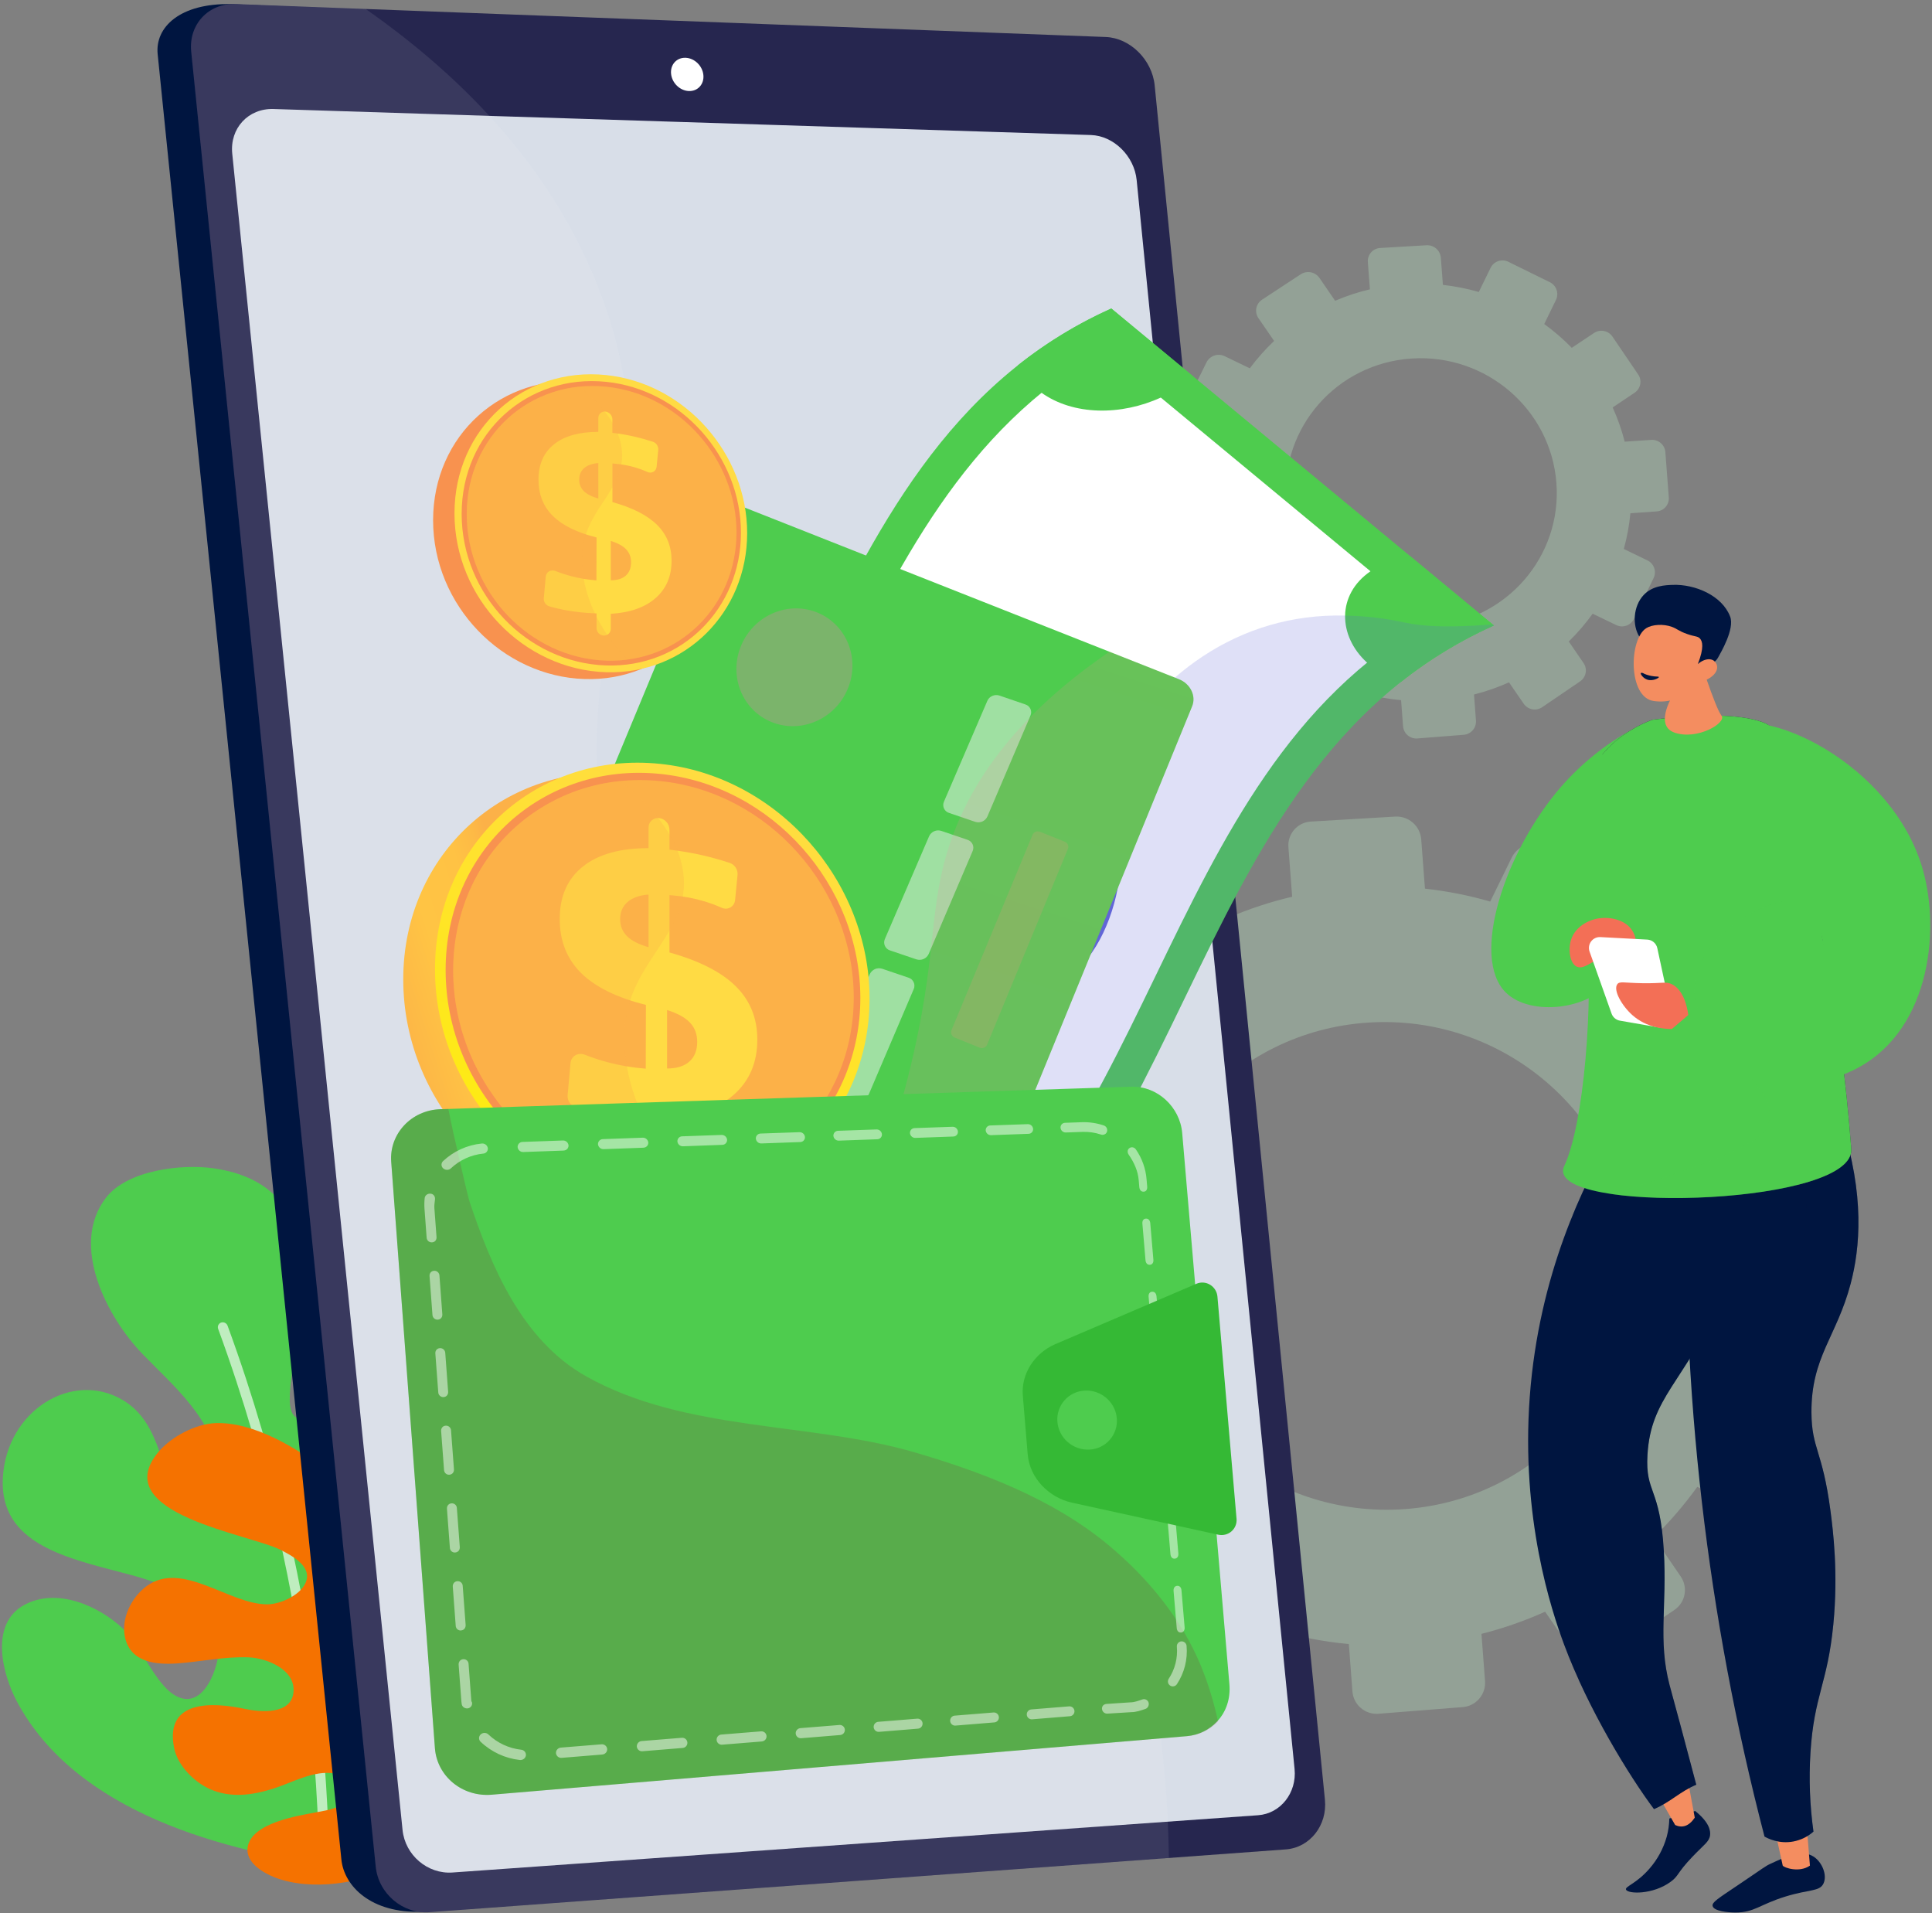 <svg width="407" height="403" viewBox="0 0 407 403" fill="none" xmlns="http://www.w3.org/2000/svg">
<rect x="0" y="0" width="407" height="403" fill="#808080" stroke="none"/>
<path d="M71.679 393.199C47.16 390.049 16.073 381.772 3.587 358.432C0.616 352.88 -2.363 342.094 5.134 338.032C11.987 334.319 20.849 338.242 25.942 343.072C29.687 346.625 32.609 354.554 36.81 357.062C42.968 360.731 46.283 350.722 46.153 346.586C45.863 337.347 34.499 333.564 26.947 331.558C14.41 328.228 -0.188 325.369 0.598 311.246C1.385 297.122 15.158 288.644 25.756 294.823C34.487 299.917 33.258 310.787 39.223 317.314C44.523 323.108 46.367 313.703 46.016 309.093C45.246 299.078 36.441 291.834 29.961 285.122C22.642 277.528 14.549 262.265 22.358 252.231C26.852 246.458 38.266 245.105 45.013 246.079C78.038 250.847 56.139 293.585 62.144 298.354C68.148 303.122 73.83 294.775 73.815 282.083C73.8 269.392 75.743 260.031 88.988 264.093C102.233 268.154 104.754 301.306 89.629 314.055C74.505 326.803 90.579 340.695 94.639 331.564C97.57 324.971 100.147 307.706 108.619 305.813C122.734 302.663 122.526 331.487 118.462 338.195C112.769 347.599 99.897 349.641 92.701 357.754C90.612 360.111 85.895 365.949 87.72 369.394C90.275 374.198 97.404 369.059 100.023 366.828C105.91 361.821 114.061 344.806 122.363 356.111C132.606 370.056 115.477 390.735 71.679 393.199Z" fill="#4ECC4E"/>
<g style="mix-blend-mode:soft-light" opacity="0.8">
<g style="mix-blend-mode:soft-light" opacity="0.8">
<path d="M68.147 391.122C68.723 391.122 69.194 390.463 69.203 389.885C69.212 389.385 69.895 339.026 47.946 279.243C47.853 278.975 47.658 278.754 47.405 278.627C47.151 278.5 46.858 278.478 46.587 278.564C46.457 278.609 46.338 278.679 46.235 278.771C46.133 278.863 46.05 278.975 45.992 279.099C45.933 279.224 45.9 279.359 45.894 279.496C45.888 279.634 45.91 279.771 45.958 279.9C67.771 339.305 67.09 389.353 67.09 389.85C67.079 390.436 67.543 391.115 68.13 391.115L68.147 391.122Z" fill="white"/>
</g>
</g>
<path d="M52.17 389.059C52.992 383.906 62.846 382.436 66.811 381.686C69.115 381.251 72.396 380.804 73.575 378.424C74.819 375.926 72.929 373.993 70.506 373.551C66.168 372.759 61.503 375.513 57.471 376.768C53.14 378.114 48.648 378.748 44.354 376.889C40.931 375.406 37.424 371.883 36.68 368.176C34.618 357.912 44.899 358.504 51.598 359.945C54.849 360.646 61.24 361.172 61.813 356.579C62.417 351.692 56.205 349.227 52.363 349.08C47.343 348.89 42.401 349.986 37.42 350.354C32.929 350.68 27.608 350.191 26.366 345.024C25.404 341.032 27.652 336.443 30.894 334.075C38.398 328.599 48.286 337.936 56.297 337.916C59.128 337.916 63.803 335.832 64.586 332.784C65.382 329.685 61.358 327.599 59.152 326.469C52.614 323.121 22.577 318.833 33.341 305.864C36.049 302.6 41.281 299.856 45.504 299.74C53.471 299.522 62.423 304.929 68.561 309.595C78.221 316.932 86.662 327.029 92.147 337.849C104.268 361.761 98.396 377.794 98.396 377.794C94.882 383.589 89.444 389.616 83.453 392.88C76.413 396.718 65.509 398.403 57.851 395.42C55.388 394.461 51.661 392.246 52.17 389.059Z" fill="#F57200"/>
<path opacity="0.3" d="M380.016 246.556L369.841 247.243C368.692 242.747 367.151 238.36 365.236 234.134L373.676 228.469C374.224 228.099 374.694 227.624 375.057 227.071C375.421 226.519 375.671 225.9 375.794 225.25C375.917 224.601 375.911 223.933 375.774 223.286C375.638 222.639 375.375 222.025 375 221.48L365.153 206.99C364.401 205.876 363.241 205.103 361.923 204.84C360.606 204.576 359.238 204.842 358.116 205.581L349.56 211.291C346.309 207.957 342.778 204.907 339.006 202.174L343.518 192.911C344.734 190.414 343.669 187.38 341.139 186.135L325.29 178.334C322.75 177.085 319.705 178.099 318.475 180.599L313.933 189.891C309.437 188.592 304.838 187.683 300.187 187.174L299.396 176.759C299.282 175.403 298.643 174.146 297.615 173.256C296.587 172.366 295.251 171.913 293.894 171.995L276.174 173.041C275.506 173.074 274.851 173.241 274.248 173.531C273.645 173.821 273.106 174.229 272.662 174.731C272.219 175.232 271.881 175.817 271.667 176.451C271.453 177.085 271.368 177.756 271.417 178.423L272.209 188.876C267.648 189.945 263.19 191.409 258.884 193.254L252.905 184.547C252.128 183.417 250.941 182.634 249.596 182.364C248.251 182.095 246.854 182.361 245.702 183.106L230.872 192.849C230.307 193.217 229.822 193.695 229.446 194.255C229.07 194.814 228.81 195.444 228.682 196.106C228.554 196.767 228.561 197.448 228.701 198.108C228.842 198.767 229.113 199.391 229.5 199.943L235.497 208.659C232.095 211.876 228.981 215.384 226.191 219.143L216.596 214.51C213.998 213.254 210.875 214.292 209.62 216.83L201.771 232.712C200.514 235.255 201.607 238.331 204.212 239.581L213.737 244.153C212.43 248.669 211.533 253.293 211.054 257.969L200.51 258.68C197.622 258.875 195.454 261.328 195.669 264.158L197.012 281.856C197.227 284.686 199.743 286.816 202.629 286.612L213.088 285.877C214.25 290.47 215.821 294.949 217.782 299.261L209.178 304.997C208.613 305.369 208.127 305.851 207.75 306.413C207.374 306.976 207.114 307.608 206.985 308.272C206.856 308.937 206.862 309.621 207.002 310.283C207.142 310.945 207.413 311.573 207.799 312.129L217.966 326.771C218.761 327.894 219.963 328.662 221.317 328.913C222.67 329.163 224.067 328.875 225.211 328.111L233.749 322.375C237.103 325.769 240.748 328.863 244.642 331.621L240.18 340.748C239.885 341.354 239.713 342.014 239.675 342.687C239.637 343.361 239.734 344.035 239.96 344.671C240.186 345.307 240.536 345.891 240.991 346.389C241.446 346.888 241.995 347.291 242.608 347.574L258.759 355.178C259.997 355.762 261.415 355.836 262.708 355.384C264 354.932 265.063 353.991 265.669 352.763L270.072 343.722C274.68 344.989 279.391 345.847 284.15 346.288L284.905 356.283C284.959 356.953 285.145 357.606 285.451 358.205C285.758 358.803 286.18 359.335 286.693 359.769C287.206 360.204 287.8 360.533 288.44 360.738C289.08 360.943 289.755 361.019 290.425 360.963L308.119 359.566C309.469 359.465 310.725 358.832 311.61 357.807C312.496 356.783 312.94 355.449 312.845 354.098L312.09 344.135C316.688 342.977 321.174 341.415 325.497 339.467L331.145 347.675C331.913 348.785 333.09 349.546 334.418 349.791C335.745 350.037 337.116 349.746 338.23 348.984L352.74 339.091C353.291 338.717 353.762 338.239 354.126 337.683C354.491 337.127 354.743 336.504 354.866 335.851C354.99 335.198 354.983 334.526 354.847 333.875C354.711 333.225 354.447 332.607 354.072 332.058L348.407 323.8C351.759 320.532 354.819 316.976 357.551 313.174L366.608 317.519C367.816 318.1 369.206 318.178 370.471 317.736C371.737 317.294 372.776 316.367 373.359 315.16L380.916 299.474C381.494 298.268 381.57 296.881 381.127 295.618C380.684 294.356 379.758 293.321 378.552 292.741L369.48 288.363C370.724 283.888 371.568 279.311 372.002 274.686L382.094 273.977C382.753 273.931 383.397 273.756 383.988 273.46C384.579 273.165 385.106 272.756 385.538 272.256C385.97 271.756 386.298 271.176 386.505 270.548C386.712 269.921 386.792 269.259 386.742 268.6L385.424 251.252C385.324 249.915 384.699 248.671 383.686 247.792C382.673 246.912 381.354 246.468 380.016 246.556ZM288.292 215.383C316.81 213.572 341.534 234.925 343.67 263.065C345.806 291.205 324.562 315.726 296.067 317.847C267.4 319.978 242.283 298.661 240.125 270.205C237.966 241.749 259.601 217.207 288.292 215.383Z" fill="#BEEEC9"/>
<path opacity="0.3" d="M347.858 92.649L342.264 93.026C341.632 90.555 340.784 88.143 339.731 85.819L344.373 82.705C344.674 82.501 344.932 82.24 345.131 81.936C345.331 81.633 345.469 81.293 345.536 80.936C345.604 80.578 345.6 80.211 345.525 79.856C345.45 79.5 345.305 79.163 345.099 78.864L339.686 70.898C339.273 70.286 338.635 69.862 337.911 69.717C337.187 69.572 336.435 69.718 335.817 70.124L331.114 73.263C329.326 71.43 327.385 69.753 325.312 68.251L327.792 63.159C328.11 62.492 328.151 61.725 327.906 61.027C327.662 60.329 327.15 59.756 326.485 59.434L317.769 55.146C317.442 54.981 317.085 54.882 316.719 54.855C316.353 54.829 315.985 54.875 315.637 54.99C315.289 55.106 314.967 55.289 314.69 55.53C314.413 55.77 314.186 56.063 314.023 56.391L311.525 61.5C309.054 60.785 306.525 60.284 303.968 60.003L303.534 54.275C303.47 53.531 303.119 52.842 302.556 52.353C301.992 51.864 301.26 51.614 300.515 51.656L290.773 52.23C290.405 52.247 290.044 52.339 289.712 52.498C289.38 52.657 289.083 52.881 288.838 53.157C288.594 53.433 288.407 53.755 288.289 54.104C288.171 54.453 288.124 54.822 288.151 55.19L288.587 60.936C286.08 61.526 283.629 62.334 281.262 63.351L277.976 58.56C277.549 57.939 276.896 57.508 276.156 57.36C275.417 57.212 274.649 57.358 274.015 57.768L265.864 63.122C265.554 63.324 265.288 63.587 265.082 63.894C264.875 64.201 264.733 64.547 264.662 64.911C264.592 65.274 264.595 65.648 264.672 66.01C264.749 66.372 264.898 66.715 265.11 67.019L268.406 71.81C266.536 73.579 264.825 75.507 263.291 77.574L258.008 75.026C257.329 74.692 256.547 74.639 255.829 74.877C255.111 75.116 254.517 75.628 254.174 76.302L249.858 85.034C249.696 85.37 249.602 85.734 249.581 86.106C249.561 86.478 249.615 86.85 249.74 87.202C249.865 87.553 250.058 87.876 250.309 88.151C250.559 88.427 250.862 88.65 251.2 88.808L256.436 91.321C255.718 93.803 255.225 96.345 254.962 98.916L249.164 99.307C248.79 99.328 248.424 99.423 248.087 99.587C247.75 99.75 247.449 99.979 247.202 100.26C246.954 100.541 246.765 100.868 246.645 101.223C246.525 101.578 246.477 101.953 246.503 102.326L247.241 112.056C247.305 112.812 247.666 113.511 248.245 114.002C248.824 114.492 249.573 114.733 250.329 114.672L256.08 114.266C256.718 116.791 257.581 119.255 258.66 121.626L253.935 124.774C253.624 124.979 253.357 125.244 253.149 125.554C252.942 125.863 252.799 126.211 252.729 126.577C252.658 126.943 252.662 127.319 252.74 127.684C252.817 128.048 252.967 128.394 253.18 128.699L258.765 136.749C259.202 137.368 259.863 137.792 260.608 137.93C261.354 138.068 262.123 137.908 262.752 137.485L267.446 134.335C269.29 136.201 271.294 137.902 273.434 139.419L270.981 144.436C270.819 144.77 270.724 145.132 270.703 145.502C270.682 145.873 270.736 146.243 270.86 146.593C270.984 146.942 271.177 147.264 271.427 147.538C271.677 147.812 271.979 148.033 272.316 148.189L281.193 152.37C281.875 152.694 282.657 152.736 283.369 152.486C284.082 152.237 284.668 151.717 284.999 151.039L287.414 146.067C289.948 146.764 292.538 147.236 295.155 147.478L295.571 152.974C295.602 153.342 295.705 153.7 295.874 154.028C296.043 154.356 296.275 154.648 296.557 154.886C296.839 155.125 297.165 155.305 297.517 155.417C297.869 155.529 298.239 155.571 298.607 155.54L308.334 154.771C309.076 154.716 309.767 154.368 310.254 153.805C310.74 153.241 310.984 152.508 310.931 151.765L310.516 146.287C313.044 145.65 315.51 144.791 317.887 143.721L320.992 148.234C321.414 148.844 322.061 149.262 322.791 149.397C323.521 149.532 324.275 149.373 324.888 148.954L332.865 143.52C333.167 143.315 333.426 143.052 333.626 142.746C333.827 142.44 333.965 142.098 334.033 141.739C334.101 141.38 334.097 141.011 334.023 140.653C333.948 140.296 333.803 139.956 333.597 139.654L330.482 135.114C332.325 133.317 334.008 131.362 335.51 129.271L340.491 131.661C341.155 131.98 341.919 132.023 342.615 131.78C343.312 131.537 343.883 131.028 344.204 130.364L348.358 121.741C348.676 121.077 348.717 120.315 348.474 119.62C348.23 118.926 347.721 118.357 347.058 118.038L342.077 115.623C342.761 113.163 343.224 110.647 343.463 108.104L348.999 107.718C349.362 107.693 349.716 107.597 350.041 107.434C350.365 107.272 350.655 107.047 350.893 106.772C351.13 106.498 351.311 106.179 351.425 105.834C351.538 105.489 351.583 105.125 351.555 104.762L350.83 95.226C350.774 94.491 350.431 93.809 349.874 93.326C349.318 92.844 348.593 92.6 347.858 92.649ZM297.431 75.511C313.11 74.515 326.702 86.254 327.875 101.725C329.048 117.197 317.371 130.676 301.706 131.842C285.944 133.014 272.136 121.291 270.95 105.65C269.763 90.009 281.657 76.513 297.431 75.511Z" fill="#BEEEC9"/>
<path d="M357.119 381.446C360.177 383.918 360.351 385.672 360.251 386.529C360.092 387.909 359.052 388.445 356.563 391.05C353.196 394.573 353.711 395.044 351.996 396.318C348.212 399.13 342.859 398.945 342.538 397.988C342.31 397.316 344.731 396.77 347.486 393.579C349.18 391.638 350.421 389.344 351.117 386.863C351.453 385.612 351.636 384.325 351.665 383.03L357.119 381.446Z" fill="#001540"/>
<path d="M346.876 373.914L352.899 384.407C354.349 385.05 355.737 384.726 357.023 382.854L354.672 370.097L346.876 373.914Z" fill="url(#paint0_linear_1_2356)"/>
<path d="M339.574 239.31C333.707 249.215 324.19 268.331 322.264 294.18C320.364 319.689 326.792 339.137 329.496 346.389C334.548 359.974 343.331 374.243 348.435 381.043C351.876 379.603 353.902 377.346 357.34 375.911C356.824 374.039 355.227 367.855 354.223 364.171C353.446 361.318 352.011 356.036 351.715 354.909C349.244 345.46 351.195 338.368 350.507 326.682C349.715 313.052 346.592 314.635 347.061 306.456C347.763 294.238 354.685 291.386 362.634 273.701C368.068 261.595 373.789 248.881 368.537 241.931C361.937 233.171 341.82 238.672 339.574 239.31Z" fill="#001540"/>
<path d="M382.032 391.038C383.868 392.205 384.974 394.978 384.138 396.724C383.317 398.44 381.223 397.899 376.138 399.462C370.689 401.136 369.611 402.829 365.594 402.824C363.972 402.824 361.03 402.543 360.784 401.452C360.612 400.685 361.86 399.921 365.972 397.159C371.81 393.234 371.748 393.127 373.052 392.525C376.32 391.02 379.611 389.503 382.032 391.038Z" fill="#001540"/>
<path d="M373.318 382.736L375.554 392.952C375.866 393.404 379.051 394.502 381.282 392.952L380.46 382.736H373.318Z" fill="url(#paint1_linear_1_2356)"/>
<g style="mix-blend-mode:multiply" opacity="0.3">
<path d="M368.549 241.921C361.937 233.167 341.821 238.672 339.567 239.31C336.395 244.675 333.621 250.266 331.266 256.036C338.395 254.634 341.489 255.908 342.93 257.598C348.527 264.161 331.006 278.652 334.607 300.641C336.017 309.245 339.694 313.111 339.021 323.615C338.521 331.431 336.093 335.389 334.414 341.111C333.212 345.257 332.598 349.552 332.591 353.869C337.631 364.948 344.254 375.487 348.423 381.038C351.865 379.598 353.89 377.342 357.329 375.906C356.813 374.035 355.216 367.85 354.212 364.166C353.435 361.313 351.999 356.032 351.703 354.904C349.232 345.455 351.184 338.364 350.496 326.678C349.703 313.047 346.58 314.631 347.05 306.451C347.752 294.234 354.674 291.381 362.622 273.696C368.085 261.586 373.8 248.872 368.549 241.921Z" fill="#001540"/>
</g>
<path d="M355.287 244.679C354.089 292.598 359.619 340.448 371.714 386.831C372.391 387.213 374.763 388.443 377.802 387.867C379.372 387.562 380.832 386.841 382.028 385.779C381.26 380.269 381.048 374.695 381.397 369.142C382.152 357.097 384.994 354.642 386.211 342.178C387.278 331.248 386.154 322.318 385.607 318.178C383.929 305.433 381.651 305.171 381.606 297.539C381.536 285.785 386.91 281.577 389.864 270.38C391.835 262.91 392.883 251.758 387.924 236.464L355.287 244.679Z" fill="#001540"/>
<path d="M343.658 153.738C338.109 156.831 333.13 160.851 328.938 165.624C317.006 179.287 309.628 201.771 317.296 209.127C322.514 214.132 334.888 212.615 339.151 206.677C342.286 202.307 340.029 196.943 338.945 189.319C337.782 181.11 337.83 169.208 343.658 153.738Z" fill="#4ECC4E"/>
<path d="M389.991 241.962C385.573 183.727 371.487 159.888 372.717 152.812C370.945 151.536 363.941 149.511 348.073 151.604C344.909 152.785 342.002 154.563 339.509 156.842C338.813 157.503 338.154 158.203 337.535 158.939C348.682 161.043 360.038 167.391 364.125 176.383C371.206 193.579 358.056 212.797 364.125 227.969C367.315 235.944 372.417 243.011 378.507 249.618C385.472 247.876 390.245 245.319 389.991 241.962Z" fill="url(#paint2_linear_1_2356)"/>
<g style="mix-blend-mode:multiply" opacity="0.3">
<path d="M387.929 236.472L378.373 238.876C380.033 244.612 381.639 253.229 379.716 263.008C377.06 276.511 370.195 279.472 369.185 291.649C368.279 302.603 373.449 304.837 375.924 319.448C378.462 334.42 374.622 341.463 373.811 353.986C373.262 362.556 374.154 373.768 379.367 387.415C380.34 387.029 381.239 386.478 382.024 385.786C381.256 380.276 381.044 374.702 381.393 369.149C382.148 357.104 384.99 354.65 386.207 342.185C387.274 331.255 386.149 322.325 385.603 318.185C383.925 305.441 381.647 305.178 381.601 297.546C381.532 285.792 386.906 281.584 389.86 270.387C391.84 262.909 392.885 251.758 387.929 236.472Z" fill="#001540"/>
</g>
<path d="M339.509 156.837C339.509 156.837 335.283 160.679 332.826 166.324C329.117 174.827 333.111 182.127 334.309 196.012C335.624 211.245 333.765 236.616 329.479 245.711C329.308 246.081 329.244 246.491 329.295 246.895C330.453 255.68 390.88 253.687 389.991 241.962C385.573 183.727 371.487 159.888 372.717 152.812C370.945 151.536 363.941 149.511 348.072 151.604C344.909 152.784 342.002 154.56 339.509 156.837Z" fill="#4ECC4E"/>
<path d="M357.471 136.976C357.471 136.976 361.373 149.224 362.637 150.699C363.9 152.173 357.565 156.025 352.707 154.288C348.247 152.693 352.707 145.894 352.707 145.894L357.471 136.976Z" fill="url(#paint3_linear_1_2356)"/>
<path d="M345.362 134.116C343.833 131.701 344.047 127.722 346.222 125.361C348.096 123.339 350.793 123.248 352.411 123.191C357.09 123.028 362.785 125.435 364.476 129.867C365.478 132.493 362.446 137.538 361.961 138.45C361.413 139.481 360.544 139.78 359.705 140.524C358.538 141.558 356.711 143.203 353.724 145.958C353.552 144.863 353.284 143.785 352.924 142.736C352.763 142.267 352.108 140.429 351.021 138.862C348.838 135.721 346.811 136.397 345.362 134.116Z" fill="#001540"/>
<path d="M357.842 143.78C357.842 143.78 354.392 148.534 348.354 147.65C342.949 146.857 343.136 134.608 346.815 132.302C348.042 131.534 350.39 131.361 352.233 132.042C353.322 132.444 353.661 132.937 355.453 133.552C357.104 134.125 357.596 133.977 358.072 134.447C358.665 135.034 359.026 136.386 357.675 139.863C358.796 138.897 360.073 138.595 360.922 139.082C361.21 139.27 361.441 139.534 361.587 139.845C362.235 141.306 360.821 142.981 357.842 143.78Z" fill="url(#paint4_linear_1_2356)"/>
<path d="M346.094 141.76C346.094 141.76 347.219 142.468 349.255 142.514C349.355 142.514 349.46 142.555 349.47 142.607C349.501 142.803 348.131 143.561 346.958 143.127C346.126 142.825 345.53 141.959 345.66 141.769C345.716 141.68 345.907 141.711 346.094 141.76Z" fill="#001540"/>
<g style="mix-blend-mode:multiply" opacity="0.3">
<path d="M372.953 190.542C366.358 192.857 357.608 199.363 357.021 207.698C356.115 220.501 375.187 227.526 372.646 236.496C371.954 238.942 369.763 241.148 355.49 246.308C349.714 248.392 344.348 250.092 339.477 251.499C356.942 254.072 390.657 250.751 389.991 241.97C388.299 219.677 385.191 202.439 382.068 189.238C378.975 189.093 375.882 189.535 372.953 190.542Z" fill="#4ECC4E"/>
</g>
<path d="M352.192 216.736C362.918 227.625 378.231 231.056 390.003 225.609C406.353 218.043 408.881 196.593 405.07 183.168C398.705 160.756 370.969 147.686 362.231 153.656C355.911 157.974 355.971 174.679 363.502 183.041C370.271 190.558 380.668 188.659 383.497 196.324C385.61 202.06 381.523 207.838 381.171 208.32C376.619 214.551 366.697 216.665 357.322 212.386L352.192 216.736Z" fill="#4ECC4E"/>
<path d="M330.954 197.969C331.828 195.165 334.666 193.726 336.898 193.415C339.083 193.113 342.684 193.607 344.118 196.464C345.458 199.136 344.403 202.873 341.321 204.901C340.888 203.824 340.114 202.408 338.741 201.978C336.224 201.189 334.041 204.47 332.18 203.613C330.698 202.929 330.313 200.03 330.954 197.969Z" fill="url(#paint5_linear_1_2356)"/>
<path d="M341.255 214.978L349.508 216.412C349.877 216.476 350.256 216.448 350.612 216.332C350.967 216.215 351.289 216.014 351.549 215.744C351.809 215.474 351.998 215.145 352.101 214.785C352.204 214.425 352.217 214.046 352.139 213.68L349.135 199.716C349.031 199.224 348.768 198.779 348.386 198.452C348.004 198.125 347.525 197.932 347.022 197.905L337.14 197.375C336.764 197.355 336.388 197.428 336.047 197.588C335.706 197.748 335.41 197.989 335.184 198.291C334.959 198.593 334.811 198.946 334.755 199.319C334.698 199.691 334.735 200.072 334.861 200.427L339.492 213.483C339.627 213.867 339.861 214.207 340.171 214.47C340.481 214.732 340.855 214.908 341.255 214.978Z" fill="white"/>
<path d="M355.661 213.786C354.984 208.924 352.934 207.651 352.19 207.295C350.946 206.691 350.332 207.159 345.991 207.09C342.111 207.028 341.192 206.637 340.708 207.295C339.778 208.551 341.687 211.854 343.852 213.786C346.886 216.503 350.644 216.734 352.196 216.737L355.661 213.786Z" fill="url(#paint6_linear_1_2356)"/>
<path d="M235.339 18.46L271.057 377.689C271.59 383.039 267.907 387.716 262.859 388.085L88.821 402.661C78.213 403.033 72.488 397.318 71.916 391.657L33.215 11.416C32.634 5.704 37.934 0.649 48.651 0.866L225.054 8.305C230.178 8.494 234.8 13.066 235.339 18.46Z" fill="#001540"/>
<path d="M243.249 18.003L279.113 379.082C279.647 384.459 275.943 389.16 270.882 389.532L90.455 402.759C84.822 403.171 79.727 398.854 79.148 393.164L40.28 10.902C39.696 5.166 43.914 0.638 49.638 0.855L232.924 7.793C238.07 7.983 242.71 12.579 243.249 18.003Z" fill="#26264F"/>
<path d="M239.452 37.925L272.718 372.594C273.218 377.618 269.757 382.003 265.02 382.339L95.317 394.403C90.078 394.774 85.341 390.745 84.803 385.446L48.925 32.368C48.382 27.024 52.298 22.79 57.615 22.959L229.806 28.44C234.609 28.593 238.948 32.861 239.452 37.925Z" fill="#D8DEE8"/>
<path d="M148.175 15.793C148.37 17.725 147.007 19.239 145.127 19.175C143.248 19.112 141.565 17.492 141.371 15.553C141.176 13.613 142.543 12.102 144.424 12.17C146.305 12.238 147.982 13.859 148.175 15.793Z" fill="white"/>
<g style="mix-blend-mode:soft-light" opacity="0.3">
<g style="mix-blend-mode:soft-light" opacity="0.3">
<path d="M131.472 192.043C113.54 139.062 144.755 112.369 127.075 63.289C117.452 36.594 98.209 16.698 77.031 1.892L49.638 0.849C43.914 0.634 39.696 5.154 40.28 10.896L79.152 393.157C79.732 398.848 84.826 403.165 90.459 402.753L246.233 391.334C245.744 351.42 235.603 323.014 224.326 302.819C193.335 247.34 150.04 246.905 131.472 192.043Z" fill="#F5F6FA"/>
</g>
</g>
<path d="M234.109 64.98L314.703 131.742C245.398 162.907 253.463 258.163 184.159 289.327L103.566 222.566C172.872 191.401 164.805 96.143 234.109 64.98Z" fill="#4ECC4E"/>
<path d="M301.116 130.603C242.323 163.731 244.539 247.397 185.747 280.527L117.151 223.704C175.943 190.575 173.727 106.908 232.518 73.781L301.116 130.603Z" fill="white"/>
<path d="M129.344 213.933C129.646 214.184 129.912 214.421 130.186 214.688L130.256 214.756C133.383 217.764 134.851 221.57 134.482 225.209C134.171 228.389 132.446 231.431 129.178 233.674C128.685 234.008 128.174 234.316 127.648 234.596C125.604 235.696 123.26 236.428 120.774 236.827L103.566 222.569C110.593 219.418 117.198 215.402 123.228 210.613C125.32 211.219 127.534 212.434 129.344 213.933Z" fill="url(#paint7_linear_1_2356)"/>
<path d="M199.538 272.081C201.423 273.643 202.679 275.359 203.731 277.444C197.725 282.201 191.15 286.193 184.159 289.327L166.547 274.737C168.078 273.279 169.806 272.042 171.679 271.06C172.219 270.77 172.773 270.496 173.339 270.239C181.704 266.401 191.961 266.402 198.802 271.496C198.829 271.515 198.854 271.536 198.882 271.557C199.096 271.721 199.328 271.907 199.538 272.081Z" fill="url(#paint8_linear_1_2356)"/>
<path d="M234.109 64.98L251.317 79.238C249.785 80.695 248.057 81.933 246.184 82.915C245.644 83.206 245.092 83.479 244.532 83.737C236.251 87.533 226.145 87.594 219.305 82.653C218.985 82.425 218.723 82.226 218.422 81.977C216.61 80.478 215.148 78.643 214.437 76.936C220.47 72.146 227.079 68.13 234.109 64.98Z" fill="#4ECC4E"/>
<path d="M297.09 117.151L314.702 131.742C307.71 134.876 301.136 138.868 295.13 143.625C292.582 142.72 290.51 141.687 288.625 140.125C288.415 139.95 288.19 139.758 287.991 139.572C287.967 139.55 287.941 139.529 287.918 139.506C284.871 136.694 283.305 133.141 283.364 129.663C283.423 126.185 285.145 122.769 288.708 120.326C289.197 119.987 289.705 119.675 290.228 119.391C292.27 118.292 294.604 117.55 297.09 117.151Z" fill="#4ECC4E"/>
<path d="M223.18 149.334C236.044 159.991 239.845 180.804 232.432 196.453C225.02 212.101 207.868 215.559 194.887 204.807C182.022 194.149 178.221 173.337 185.634 157.687C193.047 142.038 210.2 138.581 223.18 149.334Z" fill="url(#paint9_linear_1_2356)"/>
<path d="M213.754 168.012C211.49 168.543 209.147 170.082 206.441 173.235L200.72 168.495L200.944 168.103C201.646 166.883 202.481 165.745 203.433 164.709C203.943 164.161 204.491 163.648 205.073 163.176C205.713 162.661 205.713 161.546 205.088 160.912L202.735 158.542C202.242 158.048 201.528 158.033 201.075 158.501C200.302 159.28 199.54 160.162 198.841 161.011C197.878 162.194 196.993 163.437 196.192 164.735L194.192 163.075C193.608 162.592 192.842 162.667 192.453 163.316C192.27 163.641 192.207 164.021 192.277 164.388C192.346 164.754 192.543 165.085 192.832 165.321L194.874 167.013C193.242 170.382 192.559 173.535 192.871 176.386C193.184 179.238 194.476 181.633 196.741 183.509C198.933 185.321 201.156 185.958 203.41 185.422C205.664 184.886 207.984 183.175 210.371 180.29L216.726 185.585C215.917 187.001 214.975 188.336 213.911 189.571C213.244 190.342 212.527 191.068 211.765 191.745C211.114 192.323 211.103 193.494 211.765 194.145L214.815 197.164C215.324 197.665 216.036 197.65 216.498 197.149C217.278 196.297 218.006 195.399 218.679 194.46C219.665 193.077 220.561 191.632 221.362 190.134C221.464 189.943 221.567 189.751 221.663 189.559L223.84 191.362C224.429 191.848 225.185 191.778 225.522 191.082L225.532 191.06C225.694 190.72 225.739 190.337 225.66 189.969C225.581 189.601 225.382 189.27 225.094 189.028L222.888 187.2C223.935 184.696 224.516 182.302 224.604 180.065C224.651 179.112 224.604 178.156 224.465 177.212C224.012 174.184 222.629 171.751 220.337 169.852C218.207 168.086 216.009 167.491 213.754 168.012ZM212.068 178.234C212.974 177.303 213.879 176.648 214.676 176.491C215.473 176.334 216.255 176.56 217.026 177.197C217.831 177.842 218.366 178.764 218.527 179.783C218.687 180.792 218.491 181.867 217.905 183.07L212.068 178.234ZM202.408 176.875C201.683 177.051 200.979 176.856 200.294 176.293C199.584 175.714 199.125 174.882 199.013 173.973C198.879 173.02 199.093 171.873 199.493 170.856L204.747 175.208C203.888 176.181 203.129 176.699 202.403 176.872L202.408 176.875Z" fill="white"/>
<path style="mix-blend-mode:multiply" opacity="0.2" d="M314.441 131.524L314.702 131.741C245.398 162.907 253.463 258.162 184.158 289.326C157.862 267.542 131.566 245.758 105.269 223.975C109.391 223.53 113.535 223.339 117.68 223.403C123.325 223.5 128.95 224.103 134.488 225.204C141.251 226.541 148.649 228.735 156.848 232.2C197.351 249.388 208.99 234.917 216.018 210.476C217.946 203.996 219.611 196.864 221.629 189.613C222.518 186.425 223.511 183.212 224.617 180.021C226.788 173.773 229.399 167.61 232.554 161.886C242.869 142.315 260.977 129.07 283.372 129.661C287.57 129.728 291.751 130.214 295.852 131.112C296.99 131.355 298.14 131.537 299.298 131.657C303.651 132.129 308.718 131.945 314.441 131.524Z" fill="url(#paint10_linear_1_2356)"/>
<path d="M246.87 145.77C249.274 146.723 250.521 149.269 249.638 151.431L193.961 288.336C193.009 290.664 189.671 292.338 187.191 291.307L96.491 253.594C94.062 252.584 93.055 249.065 94.055 246.788L150.206 112.036C151.129 109.923 153.81 108.954 156.163 109.886L246.87 145.77Z" fill="url(#paint11_linear_1_2356)"/>
<path d="M248.353 143.059C250.775 144.018 252.028 146.585 251.136 148.765L194.434 287.412C193.476 289.757 190.647 290.825 188.15 289.788L96.884 251.858C94.44 250.843 93.261 248.135 94.271 245.844L151.018 109.133C151.95 106.999 154.649 106.021 157.018 106.959L248.353 143.059Z" fill="#4ECC4E"/>
<g opacity="0.7">
<path opacity="0.7" d="M179.85 237.921L170.242 260.422C170.023 260.913 169.631 261.306 169.141 261.526C168.651 261.746 168.097 261.779 167.584 261.617L161.919 259.715C161.678 259.638 161.455 259.511 161.266 259.342C161.076 259.172 160.925 258.965 160.822 258.733C160.718 258.501 160.665 258.25 160.665 257.996C160.666 257.742 160.719 257.491 160.824 257.26L170.501 234.769C170.72 234.285 171.111 233.898 171.597 233.682C172.083 233.466 172.632 233.436 173.139 233.598L178.756 235.492C178.995 235.568 179.216 235.694 179.404 235.861C179.591 236.028 179.742 236.233 179.845 236.462C179.948 236.691 180.002 236.94 180.003 237.191C180.004 237.442 179.952 237.691 179.85 237.921Z" fill="#F4F7FA"/>
<path opacity="0.7" d="M192.492 208.312L183.061 230.401C182.842 230.883 182.454 231.269 181.97 231.484C181.486 231.699 180.94 231.728 180.436 231.566L174.825 229.679C174.587 229.604 174.367 229.479 174.18 229.313C173.994 229.146 173.844 228.943 173.741 228.715C173.638 228.487 173.584 228.24 173.583 227.99C173.582 227.74 173.633 227.493 173.734 227.264L183.234 205.187C183.453 204.71 183.839 204.331 184.319 204.12C184.8 203.91 185.341 203.883 185.839 204.046L191.402 205.931C191.637 206.006 191.854 206.129 192.039 206.292C192.223 206.455 192.372 206.656 192.474 206.88C192.577 207.104 192.632 207.347 192.635 207.594C192.638 207.84 192.589 208.085 192.492 208.312Z" fill="#F4F7FA"/>
<path opacity="0.7" d="M204.905 179.24L195.642 200.929C195.425 201.405 195.04 201.783 194.561 201.993C194.083 202.202 193.544 202.228 193.047 202.065L187.492 200.182C187.256 200.108 187.039 199.986 186.853 199.822C186.668 199.658 186.519 199.458 186.417 199.232C186.314 199.007 186.26 198.763 186.258 198.516C186.256 198.269 186.307 198.024 186.406 197.797L195.734 176.12C195.951 175.653 196.333 175.281 196.806 175.077C197.279 174.872 197.811 174.848 198.3 175.01L203.808 176.884C204.043 176.956 204.259 177.076 204.445 177.237C204.63 177.397 204.779 177.595 204.882 177.818C204.986 178.04 205.041 178.281 205.045 178.527C205.049 178.772 205.002 179.015 204.905 179.24Z" fill="#F4F7FA"/>
<path opacity="0.7" d="M217.093 150.691L207.999 171.99C207.783 172.459 207.402 172.831 206.928 173.036C206.454 173.24 205.922 173.262 205.433 173.097L199.931 171.223C199.698 171.151 199.483 171.031 199.299 170.87C199.116 170.71 198.968 170.512 198.866 170.291C198.764 170.069 198.709 169.828 198.707 169.584C198.704 169.341 198.752 169.099 198.849 168.875L208.008 147.592C208.411 146.654 209.555 146.168 210.551 146.508L216.007 148.374C216.237 148.444 216.45 148.562 216.633 148.72C216.815 148.878 216.962 149.073 217.064 149.291C217.167 149.509 217.222 149.747 217.227 149.988C217.232 150.229 217.187 150.468 217.093 150.691Z" fill="#F4F7FA"/>
</g>
<path d="M152.716 239.453L148.188 250.125C147.364 252.066 144.988 252.954 142.905 252.095L131.584 247.416C129.511 246.56 128.499 244.276 129.33 242.341L133.902 231.715C134.73 229.793 137.093 228.916 139.157 229.764L150.434 234.4C152.511 235.251 153.536 237.529 152.716 239.453Z" fill="url(#paint12_linear_1_2356)"/>
<path d="M151.308 239.757L147.415 248.921C146.652 250.717 144.466 251.532 142.544 250.732L132.825 246.715C130.908 245.923 129.975 243.822 130.744 242.036L134.668 232.904C135.432 231.126 137.609 230.318 139.52 231.103L149.207 235.087C151.126 235.878 152.067 237.971 151.308 239.757ZM131.233 242.237C130.57 243.778 131.373 245.588 133.025 246.27L142.742 250.285C144.403 250.969 146.28 250.267 146.937 248.721L150.831 239.558C151.485 238.019 150.68 236.217 149.02 235.539L139.331 231.555C137.684 230.878 135.811 231.573 135.151 233.106L131.233 242.237Z" fill="url(#paint13_linear_1_2356)"/>
<path d="M134.127 246.993L140.626 231.823L134.127 246.993Z" fill="#F4F7FA"/>
<path d="M140.868 231.922L134.368 247.092L133.885 246.891L140.385 231.725L140.868 231.922Z" fill="url(#paint14_linear_1_2356)"/>
<path d="M137.779 248.502L144.269 233.322L137.779 248.502Z" fill="#F4F7FA"/>
<path d="M144.507 233.42L138.021 248.602L137.536 248.403L144.025 233.222L144.507 233.42Z" fill="url(#paint15_linear_1_2356)"/>
<path d="M141.436 250.013L147.913 234.821L141.436 250.013Z" fill="#F4F7FA"/>
<path d="M148.154 234.919L141.678 250.113L141.195 249.914L147.672 234.721L148.154 234.919Z" fill="url(#paint16_linear_1_2356)"/>
<path d="M148.274 241.388L146.462 245.636C146.01 246.715 144.68 247.209 143.524 246.732L135.041 243.23C133.887 242.753 133.321 241.482 133.783 240.406L135.594 236.17C136.047 235.097 137.374 234.606 138.526 235.08L146.995 238.567C148.162 239.038 148.733 240.312 148.274 241.388Z" fill="#FEC045"/>
<path d="M148.515 241.488L146.704 245.736C146.191 246.943 144.721 247.491 143.427 246.957L134.944 243.455C133.653 242.922 133.026 241.511 133.542 240.306L135.361 236.071C135.877 234.863 137.343 234.326 138.63 234.856L147.098 238.342C148.396 238.874 149.027 240.285 148.515 241.488ZM134.025 240.505C133.614 241.461 134.114 242.582 135.137 243.005L143.62 246.505C144.647 246.93 145.813 246.495 146.221 245.536L148.032 241.289C148.44 240.333 147.936 239.213 146.911 238.792L138.443 235.305C137.419 234.884 136.256 235.316 135.847 236.27L134.025 240.505Z" fill="url(#paint17_linear_1_2356)"/>
<path style="mix-blend-mode:multiply" opacity="0.15" d="M189.925 231.989C186.618 244.021 183.689 251.347 177.415 258.374C168.796 268.024 158.059 272.422 151.348 274.496L188.144 289.788C190.64 290.825 193.469 289.756 194.427 287.412L251.135 148.765C252.027 146.585 250.774 144.018 248.352 143.059L233.728 137.266C211.43 152.464 203.013 167.968 199.508 179.589C195.271 193.631 197.778 203.415 189.925 231.989Z" fill="url(#paint18_linear_1_2356)"/>
<g style="mix-blend-mode:multiply" opacity="0.42">
<path style="mix-blend-mode:multiply" opacity="0.42" d="M200.234 238.3L187.428 269.335C187.296 269.626 187.054 269.853 186.756 269.966C186.457 270.079 186.125 270.069 185.834 269.939L180.628 267.786C180.33 267.673 180.09 267.447 179.958 267.157C179.826 266.868 179.814 266.538 179.924 266.239L192.773 235.249C193.013 234.669 193.724 234.404 194.35 234.66L199.521 236.774C200.155 237.032 200.471 237.719 200.234 238.3Z" fill="url(#paint19_linear_1_2356)"/>
<path style="mix-blend-mode:multiply" opacity="0.42" d="M224.98 178.77L207.939 220.054C207.696 220.643 206.98 220.913 206.348 220.658L201.14 218.545C200.993 218.49 200.858 218.407 200.743 218.301C200.628 218.194 200.535 218.066 200.47 217.923C200.404 217.781 200.368 217.627 200.362 217.47C200.356 217.313 200.381 217.157 200.435 217.01L217.537 175.792C217.777 175.216 218.484 174.951 219.11 175.201L224.272 177.272C224.9 177.517 225.217 178.193 224.98 178.77Z" fill="url(#paint20_linear_1_2356)"/>
</g>
<path style="mix-blend-mode:multiply" opacity="0.26" d="M172.094 128.984C178.373 131.482 181.264 138.744 178.568 145.146C175.896 151.485 168.746 154.574 162.581 152.101C156.417 149.629 153.498 142.518 156.056 136.152C158.63 129.725 165.818 126.489 172.094 128.984Z" fill="url(#paint21_linear_1_2356)"/>
<g opacity="0.53">
<path opacity="0.53" d="M148.656 225.692C148.851 226.178 148.848 226.722 148.646 227.205C148.445 227.688 148.061 228.073 147.578 228.276C147.341 228.378 147.085 228.432 146.827 228.433C146.568 228.435 146.312 228.386 146.073 228.287C145.834 228.189 145.617 228.044 145.435 227.86C145.253 227.677 145.109 227.459 145.012 227.22C144.823 226.733 144.831 226.192 145.037 225.712C145.242 225.232 145.628 224.852 146.111 224.654C146.346 224.555 146.599 224.503 146.854 224.501C147.109 224.5 147.362 224.549 147.599 224.645C147.835 224.742 148.05 224.884 148.231 225.064C148.413 225.243 148.557 225.457 148.656 225.692Z" fill="#F4F7FA"/>
<path opacity="0.53" d="M158.187 222.906C158.152 222.995 158.1 223.075 158.034 223.144C157.967 223.212 157.887 223.266 157.799 223.303C157.619 223.377 157.416 223.378 157.236 223.304C157.055 223.23 156.91 223.088 156.833 222.909C154.433 217.375 148.017 214.758 142.343 216.993C142.162 217.068 141.96 217.068 141.78 216.994C141.599 216.921 141.455 216.779 141.378 216.599C141.344 216.51 141.328 216.414 141.331 216.319C141.334 216.223 141.355 216.129 141.395 216.042C141.435 215.954 141.491 215.876 141.561 215.811C141.632 215.746 141.714 215.695 141.804 215.662C148.205 213.159 155.443 216.115 158.169 222.344C158.209 222.432 158.231 222.527 158.234 222.623C158.237 222.72 158.221 222.816 158.187 222.906Z" fill="#F4F7FA"/>
<path opacity="0.53" d="M155.49 224.042C155.455 224.132 155.402 224.214 155.334 224.283C155.266 224.352 155.185 224.407 155.096 224.444C154.915 224.52 154.71 224.52 154.528 224.446C154.346 224.372 154.201 224.228 154.124 224.047C152.373 219.94 147.625 218 143.436 219.679C143.255 219.754 143.051 219.755 142.869 219.681C142.687 219.607 142.542 219.464 142.465 219.283C142.431 219.193 142.414 219.096 142.417 219C142.419 218.903 142.441 218.808 142.481 218.719C142.52 218.631 142.577 218.551 142.647 218.485C142.718 218.418 142.801 218.366 142.891 218.332C147.822 216.37 153.409 218.651 155.483 223.476C155.521 223.565 155.542 223.661 155.543 223.759C155.544 223.856 155.526 223.952 155.49 224.042Z" fill="#F4F7FA"/>
<path opacity="0.53" d="M152.761 225.192C152.705 225.329 152.609 225.446 152.486 225.529C152.363 225.611 152.219 225.655 152.071 225.655C151.923 225.655 151.779 225.611 151.656 225.529C151.533 225.446 151.437 225.329 151.381 225.192C150.84 223.917 149.817 222.908 148.535 222.384C147.253 221.86 145.816 221.864 144.537 222.395C144.446 222.443 144.347 222.471 144.244 222.478C144.142 222.484 144.039 222.469 143.943 222.434C143.846 222.399 143.758 222.344 143.685 222.272C143.611 222.201 143.553 222.115 143.514 222.02C143.475 221.925 143.457 221.823 143.46 221.72C143.463 221.618 143.488 221.517 143.532 221.424C143.576 221.332 143.64 221.249 143.718 221.183C143.796 221.116 143.887 221.066 143.985 221.037C145.632 220.362 147.479 220.362 149.126 221.037C149.938 221.366 150.677 221.852 151.3 222.468C151.923 223.084 152.418 223.817 152.756 224.625C152.832 224.806 152.833 225.01 152.761 225.192Z" fill="#F4F7FA"/>
</g>
<path d="M176.497 212.461C176.497 237.23 157.13 256.714 132.377 255.953C106.617 255.162 84.95 232.914 84.95 206.292C84.95 179.671 106.617 160.341 132.377 163.023C157.13 165.6 176.497 187.695 176.497 212.461Z" fill="url(#paint22_linear_1_2356)"/>
<path d="M183.185 210.327C183.185 235.094 163.817 254.578 139.066 253.819C113.304 253.026 91.639 230.779 91.639 204.158C91.639 177.538 113.304 158.208 139.066 160.89C163.817 163.464 183.185 185.559 183.185 210.327Z" fill="url(#paint23_linear_1_2356)"/>
<path d="M181.243 210.196C181.243 233.873 162.712 252.46 139.066 251.705C114.502 250.91 93.877 229.678 93.877 204.309C93.877 178.94 114.502 160.49 139.066 163.006C162.712 165.426 181.243 186.519 181.243 210.196Z" fill="url(#paint24_linear_1_2356)"/>
<path d="M179.851 210.102C179.851 232.997 161.921 250.957 139.066 250.19C115.355 249.393 95.471 228.886 95.471 204.413C95.471 179.941 115.355 162.114 139.066 164.514C161.921 166.83 179.851 187.206 179.851 210.102Z" fill="url(#paint25_linear_1_2356)"/>
<path d="M138.833 172.304C139.434 172.375 139.988 172.663 140.393 173.113C140.798 173.563 141.025 174.144 141.032 174.75V178.962C143.491 179.239 145.931 179.662 148.339 180.23C150.137 180.653 151.923 181.156 153.698 181.74C154.219 181.914 154.668 182.257 154.972 182.716C155.277 183.174 155.419 183.721 155.376 184.27L154.858 189.553C154.835 189.874 154.733 190.185 154.562 190.459C154.392 190.732 154.157 190.96 153.878 191.122C153.599 191.284 153.285 191.375 152.963 191.389C152.641 191.402 152.321 191.337 152.03 191.198C150.86 190.676 149.66 190.228 148.434 189.858C146.225 189.197 143.952 188.773 141.654 188.591L141.032 188.54V200.615C147.371 202.39 152.037 204.778 155.047 207.782C158.057 210.786 159.538 214.496 159.538 218.969C159.538 223.805 157.882 227.679 154.571 230.591C151.24 233.528 146.558 235.176 140.526 235.536V240.19C140.531 240.478 140.478 240.764 140.368 241.031C140.259 241.297 140.096 241.539 139.889 241.74C139.683 241.941 139.438 242.098 139.169 242.201C138.899 242.304 138.612 242.351 138.324 242.339H138.283C137.686 242.306 137.125 242.046 136.714 241.612C136.303 241.178 136.074 240.603 136.073 240.006V235.417L135.094 235.372C132.368 235.257 129.652 234.969 126.962 234.51C125.066 234.18 123.189 233.749 121.34 233.216C120.802 233.066 120.333 232.734 120.011 232.277C119.69 231.821 119.536 231.267 119.575 230.71L120.179 223.918C120.31 222.449 121.787 221.595 123.183 222.146C124.798 222.783 126.449 223.325 128.128 223.769C130.717 224.453 133.363 224.895 136.034 225.089L136.073 211.655C129.984 210.146 125.424 207.915 122.428 204.959C119.432 202.004 117.909 198.188 117.909 193.566C117.909 188.782 119.542 185.093 122.808 182.499C126.056 179.921 130.661 178.635 136.623 178.642V174.333C136.615 174.049 136.669 173.766 136.78 173.505C136.891 173.243 137.057 173.008 137.266 172.816C137.476 172.624 137.724 172.479 137.994 172.39C138.264 172.302 138.55 172.273 138.833 172.304ZM136.623 188.419C134.74 188.556 133.273 189.073 132.221 189.971C131.17 190.868 130.643 192.076 130.642 193.593C130.642 195.03 131.129 196.231 132.104 197.195C133.078 198.159 134.584 198.927 136.623 199.5V188.419ZM140.525 212.738V225.052C142.571 225.052 144.142 224.563 145.236 223.587C146.329 222.611 146.876 221.23 146.875 219.442C146.875 217.814 146.367 216.463 145.352 215.39C144.336 214.316 142.728 213.432 140.526 212.738H140.525Z" fill="url(#paint26_linear_1_2356)"/>
<path style="mix-blend-mode:multiply" opacity="0.3" d="M131.685 215.708C133.063 202.099 145.572 196.338 143.939 183.819C142.934 176.102 137.084 169.6 130.561 164.522C110.772 166.597 95.471 182.982 95.471 204.413C95.471 228.886 115.355 249.394 139.066 250.19C141.317 250.265 143.57 250.155 145.803 249.861C136.386 240.49 130.502 227.402 131.685 215.708Z" fill="url(#paint27_linear_1_2356)"/>
<path d="M152.895 113.734C152.895 130.415 139.851 143.538 123.179 143.026C105.83 142.493 91.238 127.509 91.238 109.577C91.238 91.645 105.83 78.634 123.179 80.436C139.851 82.172 152.895 97.053 152.895 113.734Z" fill="url(#paint28_linear_1_2356)"/>
<path d="M157.4 112.296C157.4 128.978 144.357 142.099 127.685 141.588C110.327 141.055 95.742 126.071 95.742 108.139C95.742 90.207 110.334 77.195 127.685 78.998C144.357 80.733 157.4 95.615 157.4 112.296Z" fill="url(#paint29_linear_1_2356)"/>
<path d="M156.094 112.208C156.094 128.154 143.613 140.678 127.686 140.163C111.142 139.627 97.252 125.327 97.252 108.242C97.252 91.156 111.139 78.728 127.686 80.423C143.611 82.058 156.094 96.261 156.094 112.208Z" fill="url(#paint30_linear_1_2356)"/>
<path d="M155.155 112.145C155.155 127.565 143.08 139.66 127.684 139.144C111.714 138.608 98.322 124.795 98.322 108.312C98.322 91.829 111.714 79.825 127.684 81.444C143.078 83.001 155.155 96.724 155.155 112.145Z" fill="url(#paint31_linear_1_2356)"/>
<path d="M127.527 86.686C127.932 86.734 128.305 86.928 128.578 87.231C128.851 87.535 129.004 87.927 129.009 88.335V91.174C130.665 91.359 132.308 91.644 133.93 92.027C135.137 92.313 136.34 92.652 137.539 93.044C137.89 93.161 138.193 93.392 138.398 93.701C138.603 94.009 138.699 94.377 138.671 94.747L138.322 98.308C138.306 98.524 138.238 98.734 138.122 98.918C138.007 99.102 137.849 99.255 137.661 99.364C137.473 99.473 137.262 99.535 137.045 99.544C136.828 99.553 136.612 99.509 136.416 99.415C135.63 99.063 134.824 98.761 134.001 98.51C132.513 98.065 130.982 97.779 129.434 97.657L129.015 97.622V105.755C133.288 106.951 136.426 108.558 138.455 110.585C140.484 112.612 141.474 115.114 141.474 118.12C141.474 121.378 140.359 123.989 138.13 125.953C135.885 127.932 132.732 129.043 128.671 129.284V132.418C128.674 132.612 128.638 132.805 128.564 132.984C128.49 133.163 128.38 133.326 128.241 133.462C128.102 133.597 127.937 133.703 127.756 133.772C127.574 133.842 127.381 133.873 127.187 133.865H127.161C126.759 133.843 126.381 133.668 126.104 133.376C125.827 133.084 125.672 132.697 125.671 132.294V129.203L125.012 129.172C123.174 129.094 121.344 128.899 119.531 128.588C118.254 128.367 116.99 128.076 115.744 127.717C115.382 127.616 115.066 127.392 114.85 127.085C114.634 126.777 114.53 126.405 114.556 126.03L114.967 121.453C115.056 120.463 116.049 119.888 116.991 120.259C118.078 120.689 119.19 121.053 120.321 121.352C122.064 121.812 123.847 122.11 125.646 122.243L125.671 113.197C121.57 112.182 118.507 110.679 116.482 108.688C114.457 106.697 113.443 104.139 113.438 101.014C113.438 97.794 114.538 95.309 116.739 93.56C118.924 91.825 122.032 90.961 126.041 90.963V88.06C126.036 87.868 126.071 87.678 126.145 87.501C126.22 87.324 126.331 87.166 126.472 87.035C126.612 86.905 126.779 86.807 126.961 86.747C127.143 86.686 127.336 86.666 127.527 86.686ZM126.04 97.541C124.772 97.633 123.784 97.981 123.077 98.585C122.369 99.189 122.017 100.003 122.02 101.026C122.009 101.476 122.09 101.924 122.26 102.341C122.429 102.759 122.682 103.137 123.004 103.452C123.659 104.101 124.674 104.619 126.047 105.005L126.04 97.541ZM128.669 113.92V122.222C130.048 122.222 131.104 121.892 131.839 121.234C132.574 120.576 132.941 119.646 132.942 118.443C132.942 117.347 132.6 116.436 131.916 115.713C131.232 114.989 130.149 114.392 128.669 113.92Z" fill="url(#paint32_linear_1_2356)"/>
<path style="mix-blend-mode:multiply" opacity="0.3" d="M122.715 115.921C123.643 106.754 132.073 102.874 130.967 94.442C130.289 89.245 126.351 84.865 121.957 81.446C108.629 82.844 98.324 93.879 98.324 108.314C98.324 124.797 111.715 138.608 127.685 139.144C129.201 139.194 130.719 139.12 132.223 138.922C125.88 132.611 121.916 123.796 122.715 115.921Z" fill="url(#paint33_linear_1_2356)"/>
<path d="M249.046 238.649L258.989 354.736C259.246 357.731 258.337 360.543 256.423 362.558C254.758 364.357 252.483 365.47 250.041 365.68L103.579 378.015C97.374 378.537 92.059 374.124 91.618 368.204L82.411 244.699C81.978 238.884 86.589 233.831 92.758 233.625L238.311 228.89C243.839 228.717 248.578 233.182 249.046 238.649Z" fill="#4ECC4E"/>
<path style="mix-blend-mode:multiply" opacity="0.2" d="M256.589 362.558C254.899 364.359 252.603 365.47 250.142 365.678L103.629 378.013C97.424 378.536 92.059 374.123 91.618 368.209L82.411 244.705C81.978 238.89 86.589 233.837 92.758 233.632L94.453 233.576C95.067 236.764 95.892 240.342 96.68 243.778C96.788 244.255 96.9 244.771 97.009 245.228C97.922 249.192 98.705 252.453 98.844 252.872C103.412 266.548 109.863 282.262 123.51 289.908C144.355 301.598 170.747 299.499 192.667 305.9C207.104 310.116 221.923 315.814 233.409 325.351C241.801 332.32 248.882 340.911 253.031 350.964C254.551 354.719 255.741 358.598 256.589 362.558Z" fill="url(#paint34_linear_1_2356)"/>
<g opacity="0.7">
<path opacity="0.7" d="M238.327 360.628H238.319L233.275 360.939C232.994 360.951 232.719 360.853 232.508 360.666C232.298 360.48 232.168 360.219 232.146 359.938C232.097 359.366 232.52 358.939 233.094 358.894L238.129 358.56C238.991 358.56 239.832 358.219 240.638 357.956C240.763 357.909 240.897 357.886 241.032 357.891C241.166 357.896 241.298 357.927 241.42 357.983C241.542 358.039 241.652 358.119 241.743 358.218C241.834 358.317 241.904 358.434 241.949 358.56C242.131 359.102 241.844 359.767 241.302 359.944C240.346 360.264 239.355 360.628 238.327 360.628ZM225.373 361.485L217.432 362.134C217.295 362.146 217.157 362.13 217.027 362.088C216.896 362.046 216.775 361.979 216.67 361.89C216.565 361.801 216.479 361.693 216.416 361.571C216.354 361.449 216.315 361.316 216.304 361.179C216.293 361.042 216.309 360.904 216.351 360.774C216.392 360.643 216.46 360.522 216.548 360.417C216.637 360.312 216.746 360.226 216.868 360.163C216.99 360.101 217.123 360.063 217.26 360.051L225.201 359.407C225.339 359.392 225.478 359.406 225.611 359.446C225.744 359.487 225.867 359.553 225.974 359.642C226.081 359.73 226.169 359.839 226.233 359.962C226.297 360.085 226.336 360.22 226.348 360.358C226.359 360.496 226.343 360.636 226.3 360.768C226.257 360.9 226.188 361.022 226.097 361.126C226.006 361.231 225.895 361.317 225.771 361.379C225.647 361.44 225.511 361.477 225.373 361.485ZM209.444 362.789L201.408 363.446C201.262 363.473 201.113 363.469 200.969 363.435C200.825 363.401 200.69 363.337 200.573 363.247C200.455 363.157 200.358 363.044 200.287 362.914C200.216 362.784 200.173 362.641 200.161 362.494C200.149 362.346 200.168 362.198 200.217 362.059C200.265 361.919 200.343 361.791 200.444 361.683C200.545 361.576 200.668 361.491 200.805 361.433C200.941 361.376 201.088 361.348 201.235 361.351L209.272 360.699C209.411 360.684 209.551 360.698 209.685 360.738C209.818 360.779 209.942 360.846 210.05 360.935C210.157 361.024 210.246 361.134 210.31 361.258C210.375 361.382 210.414 361.517 210.426 361.656C210.437 361.795 210.421 361.935 210.377 362.068C210.334 362.201 210.264 362.324 210.173 362.429C210.081 362.535 209.97 362.621 209.845 362.683C209.719 362.745 209.583 362.781 209.444 362.789ZM193.323 364.109L185.192 364.774C184.911 364.797 184.634 364.707 184.42 364.525C184.205 364.343 184.072 364.083 184.05 363.803C184.027 363.523 184.117 363.245 184.299 363.031C184.481 362.817 184.741 362.684 185.021 362.661L193.152 362.003C193.295 361.983 193.44 361.992 193.579 362.03C193.718 362.068 193.848 362.134 193.96 362.224C194.072 362.314 194.165 362.426 194.233 362.554C194.3 362.681 194.341 362.82 194.353 362.964C194.364 363.107 194.347 363.252 194.301 363.388C194.254 363.525 194.181 363.65 194.084 363.757C193.988 363.864 193.871 363.95 193.74 364.01C193.609 364.07 193.467 364.102 193.323 364.106V364.109ZM177.009 365.443L168.774 366.118C168.492 366.14 168.213 366.05 167.999 365.867C167.784 365.684 167.65 365.423 167.628 365.141C167.606 364.86 167.696 364.581 167.879 364.366C168.062 364.151 168.323 364.018 168.605 363.995L176.835 363.328C177.116 363.306 177.393 363.396 177.607 363.578C177.821 363.76 177.954 364.02 177.977 364.3C177.999 364.581 177.909 364.858 177.727 365.072C177.545 365.286 177.285 365.419 177.005 365.441L177.009 365.443ZM160.497 366.801L152.17 367.476C152.026 367.494 151.88 367.483 151.74 367.444C151.601 367.404 151.471 367.336 151.358 367.244C151.246 367.153 151.153 367.039 151.086 366.911C151.018 366.782 150.978 366.642 150.966 366.497C150.955 366.352 150.973 366.207 151.019 366.069C151.066 365.932 151.14 365.805 151.237 365.697C151.334 365.589 151.451 365.502 151.583 365.441C151.715 365.38 151.857 365.346 152.002 365.342L160.333 364.667C160.615 364.645 160.895 364.736 161.11 364.92C161.325 365.103 161.459 365.365 161.481 365.647C161.503 365.93 161.412 366.209 161.228 366.424C161.044 366.64 160.783 366.773 160.5 366.795L160.497 366.801ZM143.785 368.169L135.352 368.859C135.208 368.874 135.064 368.86 134.926 368.818C134.788 368.777 134.659 368.709 134.548 368.617C134.436 368.526 134.344 368.413 134.276 368.286C134.209 368.159 134.167 368.02 134.153 367.876C134.136 367.585 134.235 367.299 134.429 367.08C134.622 366.862 134.894 366.729 135.186 366.711L143.617 366.027C143.76 366.012 143.905 366.025 144.043 366.066C144.181 366.108 144.309 366.176 144.42 366.268C144.53 366.36 144.622 366.473 144.688 366.601C144.754 366.729 144.794 366.868 144.805 367.012C144.817 367.155 144.799 367.299 144.753 367.436C144.708 367.572 144.635 367.698 144.54 367.806C144.445 367.914 144.329 368.002 144.199 368.064C144.07 368.127 143.929 368.162 143.785 368.169ZM126.867 369.553L118.33 370.252C118.186 370.267 118.04 370.253 117.901 370.211C117.762 370.169 117.633 370.1 117.521 370.008C117.409 369.916 117.316 369.803 117.247 369.676C117.179 369.548 117.136 369.408 117.122 369.263C117.107 368.969 117.209 368.681 117.405 368.462C117.601 368.242 117.876 368.109 118.17 368.091L126.706 367.399C126.85 367.384 126.995 367.398 127.134 367.439C127.273 367.481 127.402 367.549 127.514 367.641C127.627 367.732 127.72 367.845 127.788 367.973C127.857 368.101 127.899 368.241 127.913 368.385C127.928 368.677 127.826 368.964 127.63 369.182C127.434 369.399 127.16 369.531 126.867 369.547V369.553ZM109.743 370.703C109.666 370.711 109.589 370.711 109.512 370.703C106.408 370.362 103.503 369.011 101.242 366.859C101.137 366.759 101.054 366.638 100.998 366.505C100.942 366.372 100.914 366.228 100.916 366.084C100.918 365.939 100.949 365.796 101.008 365.664C101.067 365.532 101.153 365.414 101.26 365.316C101.479 365.111 101.769 364.997 102.069 364.997C102.37 364.997 102.66 365.111 102.879 365.316C104.773 367.121 107.206 368.254 109.806 368.542C109.951 368.554 110.091 368.596 110.22 368.664C110.348 368.732 110.461 368.825 110.553 368.938C110.645 369.05 110.713 369.18 110.753 369.32C110.794 369.459 110.806 369.605 110.789 369.749C110.747 370.002 110.621 370.234 110.431 370.406C110.241 370.578 109.998 370.681 109.743 370.697V370.703ZM247.149 355.2C246.956 355.215 246.763 355.175 246.591 355.086C246.419 354.997 246.276 354.861 246.177 354.694C246.078 354.528 246.028 354.337 246.033 354.143C246.037 353.949 246.095 353.761 246.202 353.598C247.525 351.601 248.13 349.213 247.918 346.826C247.906 346.691 247.921 346.556 247.961 346.427C248.002 346.299 248.068 346.179 248.155 346.076C248.242 345.974 248.349 345.889 248.469 345.828C248.589 345.766 248.721 345.729 248.855 345.719C249.128 345.7 249.398 345.788 249.606 345.966C249.814 346.143 249.944 346.396 249.968 346.669C250.222 349.514 249.501 352.361 247.924 354.743C247.838 354.872 247.723 354.98 247.589 355.058C247.455 355.136 247.304 355.183 247.149 355.194V355.2ZM98.505 359.838C97.891 359.887 97.331 359.487 97.264 358.901C97.246 358.741 97.213 358.599 97.201 358.439L96.618 350.65C96.573 350.047 96.952 349.521 97.583 349.475C97.723 349.461 97.865 349.476 97.999 349.519C98.133 349.562 98.257 349.633 98.363 349.726C98.469 349.82 98.554 349.934 98.614 350.062C98.674 350.19 98.707 350.328 98.71 350.469L99.294 358.251C99.305 358.386 99.433 358.506 99.445 358.641C99.466 358.784 99.457 358.928 99.419 359.067C99.381 359.205 99.315 359.335 99.225 359.447C99.135 359.558 99.023 359.651 98.895 359.717C98.768 359.784 98.629 359.824 98.485 359.834C98.473 359.829 98.519 359.831 98.505 359.832V359.838ZM248.811 343.852C248.245 343.894 247.94 343.472 247.892 342.904L247.229 335.121C247.183 334.554 247.409 334.065 247.975 334.02C248.541 333.974 248.846 334.403 248.894 334.969L249.555 342.746C249.604 343.306 249.377 343.802 248.811 343.846V343.852ZM97.13 343.422C96.989 343.435 96.847 343.42 96.713 343.376C96.579 343.333 96.455 343.262 96.349 343.169C96.243 343.075 96.158 342.961 96.098 342.833C96.038 342.705 96.005 342.567 96.001 342.426L95.385 334.208C95.341 333.604 95.719 333.085 96.351 333.043C96.491 333.03 96.633 333.046 96.767 333.09C96.901 333.134 97.025 333.205 97.13 333.299C97.236 333.393 97.321 333.507 97.381 333.635C97.44 333.762 97.473 333.901 97.477 334.042L98.093 342.252C98.132 342.844 97.761 343.37 97.13 343.416V343.422ZM247.489 328.299C246.923 328.338 246.618 327.912 246.57 327.346L245.909 319.579C245.862 319.013 246.088 318.522 246.654 318.486C247.22 318.45 247.525 318.875 247.574 319.44L248.233 327.201C248.282 327.76 248.055 328.246 247.489 328.293V328.299ZM95.898 327.004C95.757 327.016 95.615 326.999 95.481 326.955C95.347 326.91 95.224 326.839 95.118 326.745C95.013 326.651 94.927 326.536 94.868 326.408C94.808 326.28 94.775 326.141 94.771 326L94.156 317.801C94.111 317.197 94.49 316.685 95.121 316.646C95.261 316.634 95.403 316.652 95.537 316.696C95.671 316.741 95.794 316.813 95.899 316.907C96.005 317.001 96.09 317.115 96.15 317.243C96.209 317.371 96.242 317.51 96.247 317.651L96.861 325.843C96.906 326.435 96.529 326.955 95.898 326.998V327.004ZM246.17 312.777C245.604 312.813 245.297 312.385 245.251 311.819L244.591 304.068C244.543 303.503 244.771 303.011 245.337 302.984C245.903 302.957 246.206 303.381 246.254 303.944L246.914 311.689C246.962 312.246 246.734 312.735 246.17 312.771V312.777ZM94.669 310.62C94.528 310.631 94.387 310.614 94.253 310.569C94.119 310.523 93.996 310.451 93.89 310.357C93.785 310.263 93.7 310.148 93.64 310.02C93.58 309.892 93.547 309.753 93.542 309.612L92.929 301.429C92.885 300.835 93.263 300.32 93.894 300.285C94.034 300.274 94.176 300.292 94.31 300.338C94.444 300.384 94.567 300.456 94.672 300.55C94.777 300.645 94.862 300.76 94.921 300.888C94.981 301.016 95.014 301.155 95.018 301.296L95.632 309.469C95.678 310.059 95.3 310.576 94.669 310.614V310.62ZM244.858 297.287C244.292 297.321 243.987 296.889 243.939 296.324L243.282 288.59C243.234 288.026 243.462 287.545 244.026 287.515C244.591 287.485 244.896 287.917 244.944 288.48L245.602 296.208C245.645 296.765 245.417 297.248 244.849 297.281L244.858 297.287ZM93.448 294.269C93.307 294.278 93.166 294.259 93.033 294.212C92.9 294.166 92.777 294.093 92.672 293.999C92.567 293.904 92.482 293.79 92.422 293.662C92.363 293.534 92.329 293.395 92.324 293.254L91.711 285.091C91.667 284.496 92.044 283.988 92.675 283.956C92.817 283.947 92.958 283.966 93.092 284.013C93.225 284.059 93.348 284.132 93.453 284.227C93.558 284.322 93.642 284.437 93.702 284.565C93.762 284.693 93.795 284.832 93.8 284.973L94.404 293.124C94.451 293.721 94.073 294.231 93.442 294.266L93.448 294.269ZM243.543 281.826C242.979 281.856 242.672 281.422 242.626 280.859L241.969 273.139C241.921 272.578 242.149 272.102 242.715 272.074C243.281 272.045 243.583 272.483 243.631 273.044L244.288 280.756C244.33 281.316 244.102 281.793 243.537 281.823L243.543 281.826ZM92.226 277.956C92.084 277.965 91.943 277.946 91.809 277.899C91.675 277.853 91.553 277.78 91.448 277.685C91.343 277.59 91.258 277.475 91.199 277.346C91.139 277.218 91.106 277.079 91.101 276.937L90.49 268.786C90.446 268.193 90.823 267.689 91.454 267.662C91.596 267.653 91.737 267.672 91.871 267.719C92.005 267.766 92.128 267.839 92.232 267.935C92.337 268.03 92.422 268.145 92.481 268.274C92.54 268.403 92.573 268.542 92.577 268.684L93.181 276.821C93.226 277.416 92.849 277.923 92.22 277.953L92.226 277.956ZM242.232 266.4C241.667 266.427 241.362 265.989 241.314 265.428L240.659 257.73C240.612 257.168 240.84 256.697 241.405 256.673C241.969 256.649 242.272 257.087 242.321 257.648L242.976 265.346C243.017 265.897 242.79 266.371 242.226 266.397L242.232 266.4ZM90.999 261.68C90.857 261.688 90.715 261.667 90.582 261.62C90.448 261.572 90.326 261.499 90.221 261.403C90.116 261.308 90.032 261.193 89.972 261.064C89.912 260.936 89.879 260.796 89.874 260.655L89.421 254.54C89.372 253.811 89.387 253.079 89.466 252.353C89.525 251.764 90.094 251.352 90.721 251.419C91.347 251.485 91.699 252.022 91.64 252.616C91.581 253.209 91.46 253.838 91.507 254.451L91.96 260.56C92.005 261.149 91.628 261.65 90.999 261.68ZM240.925 251.002C240.36 251.026 240.054 250.585 240.007 250.025L239.88 248.536C239.719 246.635 238.891 244.797 237.779 243.212C237.448 242.742 237.477 242.116 237.939 241.81C238.401 241.503 238.964 241.642 239.297 242.112C240.596 243.992 241.372 246.184 241.545 248.463L241.67 249.952C241.708 250.51 241.48 250.979 240.925 251.002ZM94.226 246.403C93.907 246.414 93.597 246.301 93.361 246.086C93.254 245.993 93.167 245.878 93.106 245.75C93.046 245.622 93.013 245.482 93.009 245.34C93.005 245.198 93.031 245.057 93.084 244.926C93.138 244.794 93.218 244.675 93.32 244.576C95.556 242.471 98.425 241.163 101.482 240.857C101.775 240.825 102.07 240.904 102.308 241.078C102.546 241.253 102.709 241.511 102.766 241.801C102.785 241.942 102.775 242.085 102.736 242.222C102.698 242.359 102.631 242.486 102.541 242.597C102.452 242.707 102.34 242.798 102.214 242.863C102.088 242.929 101.949 242.968 101.808 242.978C99.246 243.235 96.842 244.333 94.97 246.099C94.765 246.29 94.498 246.398 94.218 246.403H94.226ZM232.307 239.025C232.18 239.029 232.053 239.01 231.933 238.969C230.678 238.548 229.357 238.358 228.034 238.406L224.534 238.531C224.257 238.54 223.988 238.444 223.78 238.262C223.572 238.079 223.441 237.825 223.414 237.55C223.402 237.417 223.417 237.284 223.459 237.157C223.501 237.031 223.568 236.914 223.657 236.815C223.746 236.716 223.855 236.636 223.976 236.581C224.097 236.526 224.228 236.496 224.362 236.493L227.863 236.37C229.441 236.314 231.015 236.544 232.511 237.046C232.773 237.128 232.992 237.309 233.123 237.55C233.253 237.791 233.285 238.074 233.211 238.338C233.151 238.534 233.031 238.706 232.867 238.829C232.703 238.953 232.505 239.021 232.3 239.025H232.307ZM216.682 238.813L208.784 239.097C208.506 239.107 208.234 239.01 208.024 238.827C207.814 238.644 207.681 238.387 207.654 238.11C207.643 237.977 207.66 237.842 207.703 237.716C207.746 237.589 207.815 237.473 207.905 237.374C207.995 237.275 208.104 237.195 208.226 237.14C208.348 237.085 208.48 237.055 208.614 237.053L216.511 236.776C216.788 236.767 217.058 236.863 217.267 237.046C217.475 237.229 217.607 237.484 217.634 237.76C217.645 237.893 217.629 238.027 217.586 238.154C217.543 238.281 217.474 238.397 217.384 238.496C217.294 238.595 217.184 238.674 217.062 238.729C216.94 238.783 216.808 238.812 216.674 238.813H216.682ZM200.84 239.382L192.84 239.671C192.559 239.681 192.285 239.585 192.073 239.4C191.861 239.216 191.727 238.957 191.699 238.678C191.688 238.542 191.705 238.407 191.749 238.278C191.793 238.15 191.863 238.032 191.954 237.932C192.045 237.832 192.156 237.752 192.28 237.696C192.403 237.64 192.537 237.611 192.672 237.609L200.662 237.328C200.942 237.318 201.215 237.415 201.426 237.599C201.637 237.783 201.77 238.04 201.799 238.318C201.809 238.453 201.793 238.588 201.749 238.715C201.706 238.843 201.637 238.96 201.546 239.06C201.456 239.16 201.346 239.24 201.223 239.295C201.1 239.351 200.967 239.38 200.832 239.382H200.84ZM184.81 239.959L176.722 240.25C176.439 240.262 176.162 240.165 175.948 239.979C175.733 239.794 175.598 239.533 175.569 239.251C175.559 239.115 175.576 238.978 175.621 238.849C175.666 238.72 175.737 238.601 175.829 238.5C175.921 238.399 176.033 238.319 176.158 238.263C176.283 238.207 176.418 238.178 176.555 238.176L184.641 237.893C184.923 237.881 185.198 237.978 185.412 238.163C185.625 238.347 185.759 238.607 185.788 238.887C185.799 239.024 185.781 239.161 185.737 239.29C185.692 239.419 185.621 239.538 185.529 239.638C185.436 239.739 185.324 239.819 185.199 239.874C185.074 239.93 184.939 239.958 184.802 239.959H184.81ZM168.58 240.548L160.398 240.841C160.112 240.853 159.832 240.757 159.615 240.57C159.399 240.383 159.261 240.121 159.231 239.837C159.221 239.699 159.24 239.561 159.286 239.431C159.332 239.301 159.404 239.181 159.498 239.08C159.592 238.979 159.705 238.898 159.831 238.842C159.957 238.786 160.094 238.757 160.232 238.756L168.414 238.468C168.699 238.456 168.976 238.553 169.192 238.739C169.407 238.925 169.544 239.186 169.574 239.468C169.584 239.606 169.565 239.743 169.52 239.873C169.475 240.003 169.403 240.122 169.31 240.223C169.217 240.324 169.104 240.405 168.979 240.461C168.853 240.517 168.718 240.546 168.58 240.548ZM152.165 241.136L143.883 241.438C143.595 241.451 143.313 241.354 143.094 241.166C142.875 240.978 142.735 240.714 142.704 240.427C142.695 240.288 142.715 240.149 142.761 240.017C142.808 239.886 142.881 239.766 142.976 239.664C143.071 239.562 143.186 239.481 143.314 239.425C143.442 239.37 143.579 239.341 143.719 239.34L151.999 239.049C152.286 239.036 152.567 239.133 152.785 239.32C153.002 239.507 153.14 239.77 153.171 240.056C153.179 240.193 153.159 240.33 153.113 240.46C153.067 240.589 152.995 240.708 152.901 240.808C152.807 240.909 152.694 240.99 152.569 241.045C152.443 241.101 152.307 241.13 152.17 241.132L152.165 241.136ZM135.551 241.74L127.169 242.042C126.878 242.056 126.593 241.959 126.372 241.771C126.151 241.582 126.01 241.315 125.978 241.026C125.969 240.886 125.99 240.745 126.037 240.613C126.085 240.48 126.159 240.359 126.256 240.256C126.352 240.154 126.468 240.072 126.597 240.016C126.726 239.96 126.865 239.931 127.006 239.93L135.388 239.628C135.677 239.615 135.96 239.712 136.18 239.9C136.4 240.089 136.54 240.354 136.571 240.641C136.58 240.781 136.56 240.92 136.513 241.052C136.465 241.183 136.392 241.304 136.296 241.406C136.2 241.508 136.085 241.589 135.957 241.645C135.829 241.7 135.691 241.729 135.551 241.73V241.74ZM118.736 242.344L110.251 242.646C109.957 242.662 109.669 242.564 109.444 242.374C109.22 242.184 109.076 241.915 109.044 241.622C109.036 241.481 109.057 241.339 109.106 241.206C109.155 241.073 109.23 240.951 109.328 240.848C109.425 240.744 109.543 240.662 109.673 240.606C109.803 240.55 109.943 240.521 110.085 240.521L118.57 240.219C118.862 240.204 119.148 240.301 119.371 240.49C119.593 240.68 119.735 240.947 119.767 241.238C119.775 241.378 119.754 241.519 119.706 241.651C119.658 241.784 119.583 241.905 119.487 242.007C119.39 242.11 119.274 242.192 119.145 242.248C119.016 242.305 118.877 242.334 118.736 242.335V242.344Z" fill="white"/>
</g>
<path d="M254.948 270.618C254.52 270.35 254.033 270.19 253.529 270.15C253.026 270.11 252.52 270.193 252.055 270.39L222.272 283.133C217.999 284.979 215.083 289.307 215.469 293.96L216.497 306.33C216.909 311.283 220.914 315.421 225.821 316.502L256.642 323.251C257.126 323.357 257.627 323.35 258.108 323.23C258.589 323.111 259.035 322.881 259.412 322.56C259.783 322.24 260.075 321.838 260.264 321.385C260.452 320.932 260.532 320.442 260.497 319.953L256.471 273.124C256.432 272.616 256.274 272.124 256.009 271.689C255.745 271.254 255.381 270.887 254.948 270.618Z" fill="#35B935"/>
<path d="M235.273 298.741C235.343 299.551 235.249 300.368 234.996 301.141C234.744 301.915 234.339 302.63 233.804 303.244C233.27 303.858 232.618 304.358 231.886 304.714C231.155 305.07 230.359 305.276 229.546 305.319C226.084 305.53 223.036 302.913 222.754 299.474C222.684 298.661 222.779 297.843 223.033 297.067C223.287 296.292 223.695 295.576 224.233 294.962C224.77 294.348 225.426 293.849 226.161 293.495C226.895 293.14 227.694 292.938 228.509 292.899C231.957 292.704 234.983 295.319 235.273 298.741Z" fill="#4ECC4E"/>
<defs>
<linearGradient id="paint0_linear_1_2356" x1="55356.5" y1="39972.2" x2="57630.4" y2="43647.2" gradientUnits="userSpaceOnUse">
<stop stop-color="#F48D60"/>
<stop offset="1" stop-color="#F36F56"/>
</linearGradient>
<linearGradient id="paint1_linear_1_2356" x1="43550.3" y1="30239.8" x2="45233" y2="33071.1" gradientUnits="userSpaceOnUse">
<stop stop-color="#F48D60"/>
<stop offset="1" stop-color="#F36F56"/>
</linearGradient>
<linearGradient id="paint2_linear_1_2356" x1="86253.4" y1="140951" x2="121892" y2="207997" gradientUnits="userSpaceOnUse">
<stop stop-color="#311944"/>
<stop offset="1" stop-color="#893976"/>
</linearGradient>
<linearGradient id="paint3_linear_1_2356" x1="65814.7" y1="48250.1" x2="68602.4" y2="52663.2" gradientUnits="userSpaceOnUse">
<stop stop-color="#F48D60"/>
<stop offset="1" stop-color="#F36F56"/>
</linearGradient>
<linearGradient id="paint4_linear_1_2356" x1="95672" y1="43881" x2="97588.3" y2="48739.2" gradientUnits="userSpaceOnUse">
<stop stop-color="#F48D60"/>
<stop offset="1" stop-color="#F36F56"/>
</linearGradient>
<linearGradient id="paint5_linear_1_2356" x1="22356" y1="22274.7" x2="22405" y2="20692.8" gradientUnits="userSpaceOnUse">
<stop stop-color="#FFC444"/>
<stop offset="1" stop-color="#F36F56"/>
</linearGradient>
<linearGradient id="paint6_linear_1_2356" x1="25221.9" y1="19682.4" x2="25249.5" y2="18541.5" gradientUnits="userSpaceOnUse">
<stop stop-color="#FFC444"/>
<stop offset="1" stop-color="#F36F56"/>
</linearGradient>
<linearGradient id="paint7_linear_1_2356" x1="-66530.4" y1="33251.8" x2="-10593.9" y2="59743.6" gradientUnits="userSpaceOnUse">
<stop stop-color="#AA80F9"/>
<stop offset="1" stop-color="#6165D7"/>
</linearGradient>
<linearGradient id="paint8_linear_1_2356" x1="-77704.1" y1="51522.6" x2="-29786.1" y2="78763" gradientUnits="userSpaceOnUse">
<stop stop-color="#AA80F9"/>
<stop offset="1" stop-color="#6165D7"/>
</linearGradient>
<linearGradient id="paint9_linear_1_2356" x1="-87782.8" y1="34639.6" x2="-63565.3" y2="42983.5" gradientUnits="userSpaceOnUse">
<stop stop-color="#AA80F9"/>
<stop offset="1" stop-color="#6165D7"/>
</linearGradient>
<linearGradient id="paint10_linear_1_2356" x1="-342777" y1="301124" x2="-161640" y2="82476.9" gradientUnits="userSpaceOnUse">
<stop stop-color="#AA80F9"/>
<stop offset="1" stop-color="#6165D7"/>
</linearGradient>
<linearGradient id="paint11_linear_1_2356" x1="-364357" y1="548180" x2="-431547" y2="730930" gradientUnits="userSpaceOnUse">
<stop stop-color="#311944"/>
<stop offset="1" stop-color="#893976"/>
</linearGradient>
<linearGradient id="paint12_linear_1_2356" x1="104.569" y1="272.007" x2="176.787" y2="204.044" gradientUnits="userSpaceOnUse">
<stop stop-color="#F68252"/>
<stop offset="0.04" stop-color="#F99A4D"/>
<stop offset="0.08" stop-color="#FCAD49"/>
<stop offset="0.13" stop-color="#FEBA46"/>
<stop offset="0.2" stop-color="#FFC244"/>
<stop offset="0.32" stop-color="#FFC444"/>
<stop offset="0.45" stop-color="#FDB946"/>
<stop offset="0.69" stop-color="#F99C4C"/>
<stop offset="1" stop-color="#F36F56"/>
</linearGradient>
<linearGradient id="paint13_linear_1_2356" x1="-56285.5" y1="93734.1" x2="-55604.6" y2="91313" gradientUnits="userSpaceOnUse">
<stop stop-color="#FF9085"/>
<stop offset="1" stop-color="#FB6FBB"/>
</linearGradient>
<linearGradient id="paint14_linear_1_2356" x1="-26506.8" y1="28475.9" x2="-26300.6" y2="27742.7" gradientUnits="userSpaceOnUse">
<stop stop-color="#FF9085"/>
<stop offset="1" stop-color="#FB6FBB"/>
</linearGradient>
<linearGradient id="paint15_linear_1_2356" x1="-26111.7" y1="28541.2" x2="-25905.8" y2="27809" gradientUnits="userSpaceOnUse">
<stop stop-color="#FF9085"/>
<stop offset="1" stop-color="#FB6FBB"/>
</linearGradient>
<linearGradient id="paint16_linear_1_2356" x1="-25716.6" y1="28606.8" x2="-25510.9" y2="27875.4" gradientUnits="userSpaceOnUse">
<stop stop-color="#FF9085"/>
<stop offset="1" stop-color="#FB6FBB"/>
</linearGradient>
<linearGradient id="paint17_linear_1_2356" x1="-38616.4" y1="68137" x2="-38333.4" y2="67130.6" gradientUnits="userSpaceOnUse">
<stop stop-color="#FF9085"/>
<stop offset="1" stop-color="#FB6FBB"/>
</linearGradient>
<linearGradient id="paint18_linear_1_2356" x1="172.663" y1="278.017" x2="251.741" y2="32.359" gradientUnits="userSpaceOnUse">
<stop stop-color="#FB6FBB"/>
<stop offset="1" stop-color="#FF9085"/>
</linearGradient>
<linearGradient id="paint19_linear_1_2356" x1="-57165.4" y1="91037.4" x2="-55841.4" y2="86330" gradientUnits="userSpaceOnUse">
<stop stop-color="#FB6FBB"/>
<stop offset="1" stop-color="#FF9085"/>
</linearGradient>
<linearGradient id="paint20_linear_1_2356" x1="-67367.2" y1="101530" x2="-65286.5" y2="94131.8" gradientUnits="userSpaceOnUse">
<stop stop-color="#FB6FBB"/>
<stop offset="1" stop-color="#FF9085"/>
</linearGradient>
<linearGradient id="paint21_linear_1_2356" x1="-65230.7" y1="87877.4" x2="-64593.3" y2="83893.6" gradientUnits="userSpaceOnUse">
<stop stop-color="#FF9085"/>
<stop offset="1" stop-color="#FB6FBB"/>
</linearGradient>
<linearGradient id="paint22_linear_1_2356" x1="115.035" y1="214.4" x2="61.646" y2="231.533" gradientUnits="userSpaceOnUse">
<stop stop-color="#FCB148"/>
<stop offset="0.05" stop-color="#FDBA46"/>
<stop offset="0.14" stop-color="#FFC244"/>
<stop offset="0.32" stop-color="#FFC444"/>
<stop offset="0.48" stop-color="#FDB946"/>
<stop offset="0.78" stop-color="#F99C4D"/>
<stop offset="0.87" stop-color="#F8924F"/>
<stop offset="1" stop-color="#F8924F"/>
</linearGradient>
<linearGradient id="paint23_linear_1_2356" x1="158.223" y1="161.255" x2="110.56" y2="266.409" gradientUnits="userSpaceOnUse">
<stop stop-color="#FFDB44"/>
<stop offset="1" stop-color="#FEEF06"/>
</linearGradient>
<linearGradient id="paint24_linear_1_2356" x1="130009" y1="207174" x2="124497" y2="177603" gradientUnits="userSpaceOnUse">
<stop stop-color="#FCB148"/>
<stop offset="0.05" stop-color="#FDBA46"/>
<stop offset="0.14" stop-color="#FFC244"/>
<stop offset="0.32" stop-color="#FFC444"/>
<stop offset="0.48" stop-color="#FDB946"/>
<stop offset="0.78" stop-color="#F99C4D"/>
<stop offset="0.87" stop-color="#F8924F"/>
<stop offset="1" stop-color="#F8924F"/>
</linearGradient>
<linearGradient id="paint25_linear_1_2356" x1="114671" y1="153826" x2="136490" y2="199317" gradientUnits="userSpaceOnUse">
<stop stop-color="#FCB148"/>
<stop offset="0.05" stop-color="#FDBA46"/>
<stop offset="0.14" stop-color="#FFC244"/>
<stop offset="0.32" stop-color="#FFC444"/>
<stop offset="0.48" stop-color="#FDB946"/>
<stop offset="0.78" stop-color="#F99C4D"/>
<stop offset="0.87" stop-color="#F8924F"/>
<stop offset="1" stop-color="#F8924F"/>
</linearGradient>
<linearGradient id="paint26_linear_1_2356" x1="56226.7" y1="117422" x2="69494.2" y2="146971" gradientUnits="userSpaceOnUse">
<stop stop-color="#FFDB44"/>
<stop offset="1" stop-color="#FEEF06"/>
</linearGradient>
<linearGradient id="paint27_linear_1_2356" x1="64720.4" y1="156379" x2="91905.1" y2="190274" gradientUnits="userSpaceOnUse">
<stop stop-color="#FCB148"/>
<stop offset="0.05" stop-color="#FDBA46"/>
<stop offset="0.14" stop-color="#FFC244"/>
<stop offset="0.32" stop-color="#FFC444"/>
<stop offset="0.48" stop-color="#FDB946"/>
<stop offset="0.78" stop-color="#F99C4D"/>
<stop offset="0.87" stop-color="#F8924F"/>
<stop offset="1" stop-color="#F8924F"/>
</linearGradient>
<linearGradient id="paint28_linear_1_2356" x1="76272.6" y1="80773" x2="61536.2" y2="85418.9" gradientUnits="userSpaceOnUse">
<stop stop-color="#FCB148"/>
<stop offset="0.05" stop-color="#FDBA46"/>
<stop offset="0.14" stop-color="#FFC244"/>
<stop offset="0.32" stop-color="#FFC444"/>
<stop offset="0.48" stop-color="#FDB946"/>
<stop offset="0.78" stop-color="#F99C4D"/>
<stop offset="0.87" stop-color="#F8924F"/>
<stop offset="1" stop-color="#F8924F"/>
</linearGradient>
<linearGradient id="paint29_linear_1_2356" x1="88159.2" y1="65887.1" x2="74652.3" y2="95156.9" gradientUnits="userSpaceOnUse">
<stop stop-color="#FFDB44"/>
<stop offset="1" stop-color="#FEEF06"/>
</linearGradient>
<linearGradient id="paint30_linear_1_2356" x1="81838.1" y1="92569.3" x2="79338.3" y2="79155.1" gradientUnits="userSpaceOnUse">
<stop stop-color="#FCB148"/>
<stop offset="0.05" stop-color="#FDBA46"/>
<stop offset="0.14" stop-color="#FFC244"/>
<stop offset="0.32" stop-color="#FFC444"/>
<stop offset="0.48" stop-color="#FDB946"/>
<stop offset="0.78" stop-color="#F99C4D"/>
<stop offset="0.87" stop-color="#F8924F"/>
<stop offset="1" stop-color="#F8924F"/>
</linearGradient>
<linearGradient id="paint31_linear_1_2356" x1="74103.7" y1="68412.8" x2="84000.2" y2="89047.7" gradientUnits="userSpaceOnUse">
<stop stop-color="#FCB148"/>
<stop offset="0.05" stop-color="#FDBA46"/>
<stop offset="0.14" stop-color="#FFC244"/>
<stop offset="0.32" stop-color="#FFC444"/>
<stop offset="0.48" stop-color="#FDB946"/>
<stop offset="0.78" stop-color="#F99C4D"/>
<stop offset="0.87" stop-color="#F8924F"/>
<stop offset="1" stop-color="#F8924F"/>
</linearGradient>
<linearGradient id="paint32_linear_1_2356" x1="36431.9" y1="52167.4" x2="42452.5" y2="65573" gradientUnits="userSpaceOnUse">
<stop stop-color="#FFDB44"/>
<stop offset="1" stop-color="#FEEF06"/>
</linearGradient>
<linearGradient id="paint33_linear_1_2356" x1="42553.2" y1="69578" x2="54884.5" y2="84953.6" gradientUnits="userSpaceOnUse">
<stop stop-color="#FCB148"/>
<stop offset="0.05" stop-color="#FDBA46"/>
<stop offset="0.14" stop-color="#FFC244"/>
<stop offset="0.32" stop-color="#FFC444"/>
<stop offset="0.48" stop-color="#FDB946"/>
<stop offset="0.78" stop-color="#F99C4D"/>
<stop offset="0.87" stop-color="#F8924F"/>
<stop offset="1" stop-color="#F8924F"/>
</linearGradient>
<linearGradient id="paint34_linear_1_2356" x1="847355" y1="186410" x2="119736" y2="517476" gradientUnits="userSpaceOnUse">
<stop stop-color="#AB316D"/>
<stop offset="1" stop-color="#792D3D"/>
</linearGradient>
</defs>
</svg>
